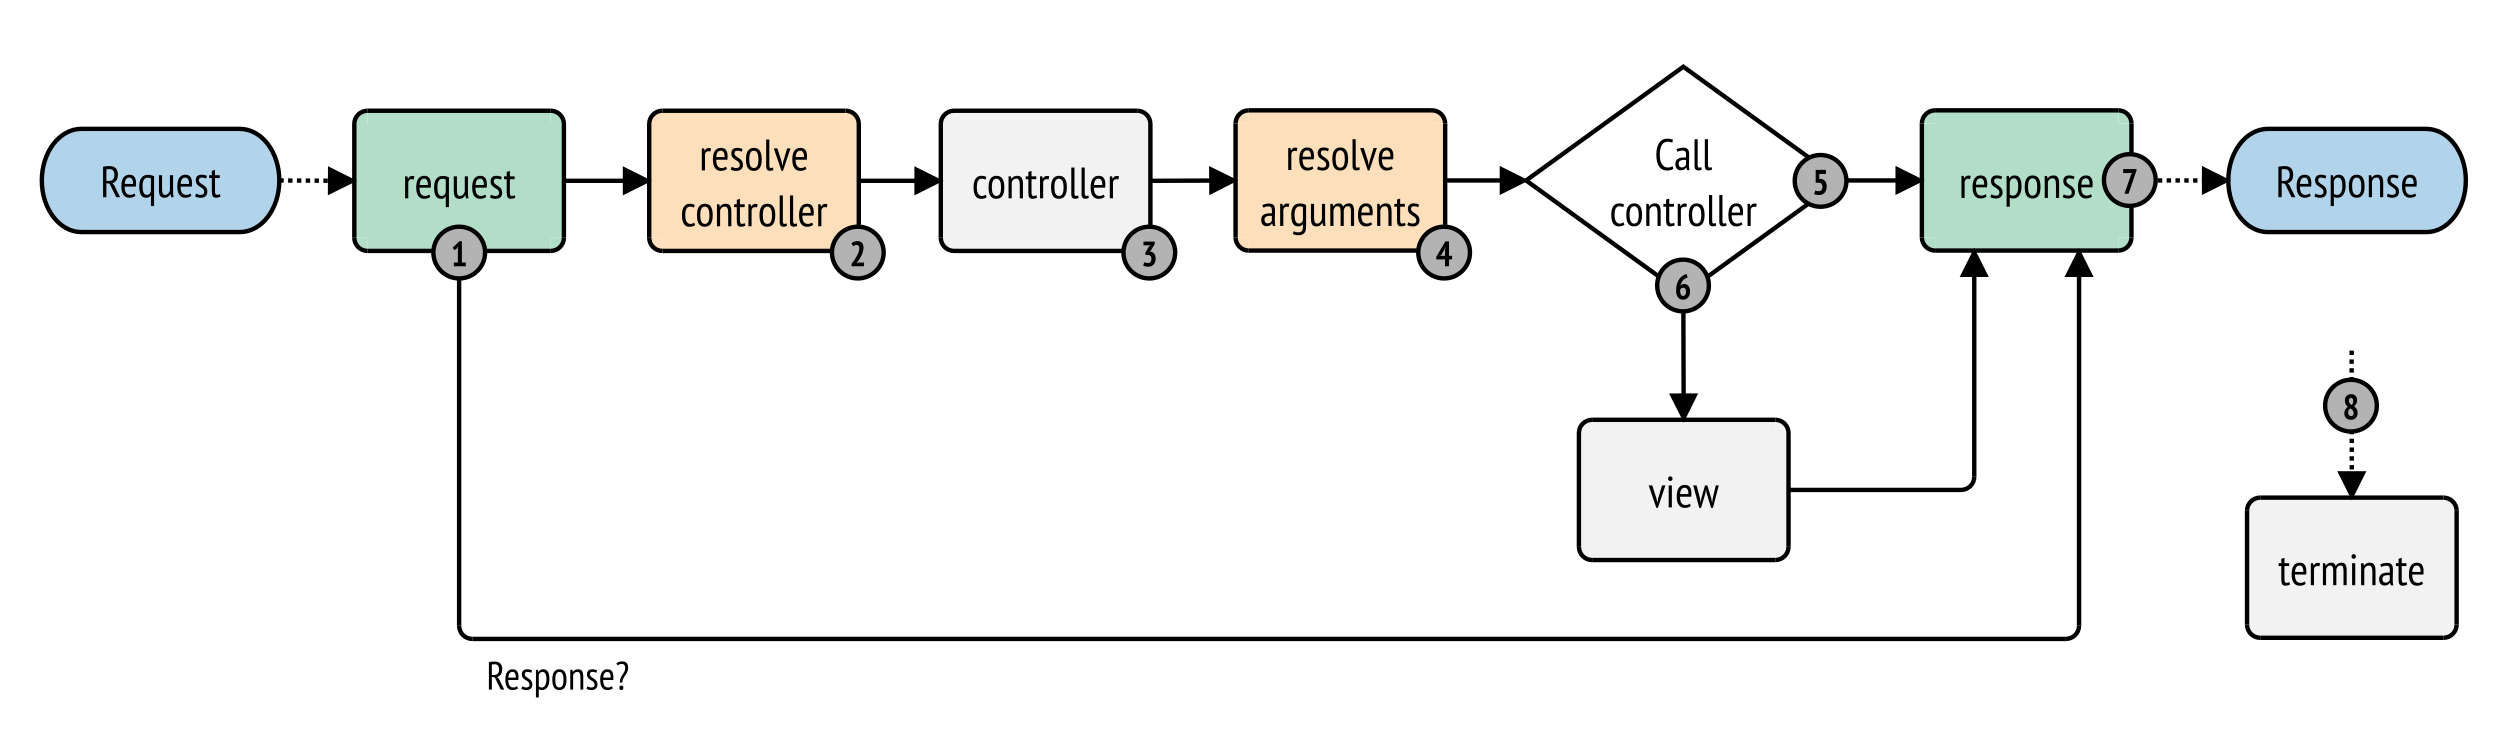 <?xml version="1.0" encoding="UTF-8"?>
<svg xmlns="http://www.w3.org/2000/svg" xmlns:xlink="http://www.w3.org/1999/xlink" viewBox="0 0 1136 342" version="1.1">
<defs>
<g>
<symbol overflow="visible" id="glyph0-0">
<path style="stroke:none;" d="M 1.281 -13.859 C 1.719 -13.961 2.195 -14.035 2.719 -14.078 C 3.25 -14.129 3.738 -14.156 4.188 -14.156 C 4.695 -14.156 5.188 -14.094 5.656 -13.969 C 6.125 -13.844 6.531 -13.629 6.875 -13.328 C 7.227 -13.023 7.504 -12.629 7.703 -12.141 C 7.91 -11.66 8.016 -11.051 8.016 -10.312 C 8.016 -9.207 7.785 -8.32 7.328 -7.656 C 6.867 -6.988 6.258 -6.539 5.5 -6.312 L 6.266 -5.578 L 9.016 0 L 7.281 0 L 4.281 -6.094 L 2.781 -6.406 L 2.781 0 L 1.281 0 Z M 2.781 -7.406 L 3.984 -7.406 C 4.742 -7.406 5.344 -7.633 5.781 -8.094 C 6.219 -8.562 6.438 -9.273 6.438 -10.234 C 6.438 -10.973 6.254 -11.582 5.891 -12.062 C 5.523 -12.539 4.984 -12.781 4.266 -12.781 C 3.992 -12.781 3.711 -12.77 3.422 -12.75 C 3.141 -12.727 2.926 -12.695 2.781 -12.656 Z M 2.781 -7.406 "/>
</symbol>
<symbol overflow="visible" id="glyph0-1">
<path style="stroke:none;" d="M 7.156 -0.688 C 6.844 -0.383 6.438 -0.156 5.938 0 C 5.445 0.156 4.926 0.234 4.375 0.234 C 3.75 0.234 3.207 0.113 2.75 -0.125 C 2.289 -0.375 1.91 -0.727 1.609 -1.188 C 1.305 -1.645 1.082 -2.191 0.938 -2.828 C 0.801 -3.473 0.734 -4.195 0.734 -5 C 0.734 -6.707 1.047 -8.004 1.672 -8.891 C 2.305 -9.785 3.195 -10.234 4.344 -10.234 C 4.719 -10.234 5.086 -10.188 5.453 -10.094 C 5.816 -10 6.145 -9.812 6.438 -9.531 C 6.727 -9.258 6.961 -8.867 7.141 -8.359 C 7.328 -7.848 7.422 -7.188 7.422 -6.375 C 7.422 -6.156 7.41 -5.914 7.391 -5.656 C 7.367 -5.395 7.344 -5.125 7.312 -4.844 L 2.234 -4.844 C 2.234 -4.27 2.281 -3.75 2.375 -3.281 C 2.469 -2.812 2.613 -2.41 2.812 -2.078 C 3.02 -1.754 3.281 -1.504 3.594 -1.328 C 3.906 -1.148 4.297 -1.062 4.766 -1.062 C 5.117 -1.062 5.473 -1.125 5.828 -1.25 C 6.18 -1.383 6.453 -1.547 6.641 -1.734 Z M 6.047 -6.047 C 6.066 -7.047 5.922 -7.773 5.609 -8.234 C 5.305 -8.703 4.891 -8.938 4.359 -8.938 C 3.742 -8.938 3.254 -8.703 2.891 -8.234 C 2.535 -7.773 2.328 -7.047 2.266 -6.047 Z M 6.047 -6.047 "/>
</symbol>
<symbol overflow="visible" id="glyph0-2">
<path style="stroke:none;" d="M 1.016 -1.641 C 1.285 -1.484 1.602 -1.348 1.969 -1.234 C 2.332 -1.117 2.707 -1.062 3.094 -1.062 C 3.539 -1.062 3.914 -1.172 4.219 -1.391 C 4.531 -1.609 4.688 -1.961 4.688 -2.453 C 4.688 -2.867 4.594 -3.207 4.406 -3.469 C 4.219 -3.738 3.977 -3.977 3.688 -4.188 C 3.406 -4.406 3.098 -4.602 2.766 -4.781 C 2.43 -4.969 2.117 -5.188 1.828 -5.438 C 1.547 -5.688 1.312 -5.984 1.125 -6.328 C 0.938 -6.68 0.844 -7.125 0.844 -7.656 C 0.844 -8.508 1.07 -9.148 1.531 -9.578 C 1.988 -10.016 2.641 -10.234 3.484 -10.234 C 4.023 -10.234 4.492 -10.18 4.891 -10.078 C 5.297 -9.984 5.645 -9.852 5.938 -9.688 L 5.562 -8.484 C 5.312 -8.617 5.02 -8.727 4.688 -8.812 C 4.352 -8.895 4.008 -8.938 3.656 -8.938 C 3.176 -8.938 2.828 -8.836 2.609 -8.641 C 2.391 -8.441 2.281 -8.129 2.281 -7.703 C 2.281 -7.367 2.375 -7.082 2.562 -6.844 C 2.75 -6.613 2.984 -6.398 3.266 -6.203 C 3.555 -6.016 3.867 -5.816 4.203 -5.609 C 4.535 -5.41 4.844 -5.176 5.125 -4.906 C 5.414 -4.633 5.656 -4.305 5.844 -3.922 C 6.031 -3.547 6.125 -3.07 6.125 -2.5 C 6.125 -2.125 6.062 -1.77 5.938 -1.438 C 5.82 -1.102 5.641 -0.812 5.391 -0.562 C 5.141 -0.32 4.832 -0.129 4.469 0.016 C 4.102 0.16 3.676 0.234 3.188 0.234 C 2.594 0.234 2.082 0.176 1.656 0.062 C 1.227 -0.039 0.867 -0.188 0.578 -0.375 Z M 1.016 -1.641 "/>
</symbol>
<symbol overflow="visible" id="glyph0-3">
<path style="stroke:none;" d="M 1.188 -10 L 2.203 -10 L 2.422 -8.922 L 2.5 -8.922 C 2.988 -9.797 3.758 -10.234 4.812 -10.234 C 5.875 -10.234 6.664 -9.836 7.188 -9.047 C 7.719 -8.266 7.984 -6.984 7.984 -5.203 C 7.984 -4.359 7.895 -3.598 7.719 -2.922 C 7.539 -2.254 7.289 -1.68 6.969 -1.203 C 6.656 -0.734 6.27 -0.375 5.812 -0.125 C 5.352 0.113 4.844 0.234 4.281 0.234 C 3.895 0.234 3.586 0.207 3.359 0.156 C 3.129 0.113 2.883 0.02 2.625 -0.125 L 2.625 4 L 1.188 4 Z M 2.625 -1.578 C 2.812 -1.422 3.02 -1.297 3.25 -1.203 C 3.477 -1.109 3.789 -1.062 4.188 -1.062 C 4.883 -1.062 5.441 -1.422 5.859 -2.141 C 6.273 -2.859 6.484 -3.883 6.484 -5.219 C 6.484 -5.781 6.445 -6.285 6.375 -6.734 C 6.301 -7.191 6.18 -7.582 6.016 -7.906 C 5.859 -8.238 5.656 -8.492 5.406 -8.672 C 5.164 -8.848 4.863 -8.938 4.5 -8.938 C 3.531 -8.938 2.906 -8.344 2.625 -7.156 Z M 2.625 -1.578 "/>
</symbol>
<symbol overflow="visible" id="glyph0-4">
<path style="stroke:none;" d="M 0.734 -5 C 0.734 -6.801 1.039 -8.125 1.656 -8.969 C 2.281 -9.812 3.164 -10.234 4.312 -10.234 C 5.539 -10.234 6.445 -9.801 7.031 -8.938 C 7.613 -8.07 7.906 -6.758 7.906 -5 C 7.906 -3.188 7.586 -1.859 6.953 -1.016 C 6.328 -0.18 5.445 0.234 4.312 0.234 C 3.094 0.234 2.191 -0.195 1.609 -1.062 C 1.023 -1.926 0.734 -3.238 0.734 -5 Z M 2.234 -5 C 2.234 -4.414 2.27 -3.883 2.344 -3.406 C 2.414 -2.926 2.535 -2.508 2.703 -2.156 C 2.867 -1.812 3.086 -1.539 3.359 -1.344 C 3.629 -1.156 3.945 -1.062 4.312 -1.062 C 5.008 -1.062 5.531 -1.367 5.875 -1.984 C 6.227 -2.609 6.406 -3.613 6.406 -5 C 6.406 -5.57 6.367 -6.098 6.297 -6.578 C 6.223 -7.066 6.102 -7.484 5.938 -7.828 C 5.77 -8.18 5.551 -8.453 5.281 -8.641 C 5.008 -8.836 4.688 -8.938 4.312 -8.938 C 3.633 -8.938 3.117 -8.625 2.766 -8 C 2.41 -7.375 2.234 -6.375 2.234 -5 Z M 2.234 -5 "/>
</symbol>
<symbol overflow="visible" id="glyph0-5">
<path style="stroke:none;" d="M 6.297 0 L 6.297 -6.094 C 6.297 -7.094 6.176 -7.816 5.938 -8.266 C 5.707 -8.711 5.297 -8.938 4.703 -8.938 C 4.172 -8.938 3.727 -8.773 3.375 -8.453 C 3.031 -8.141 2.781 -7.75 2.625 -7.281 L 2.625 0 L 1.188 0 L 1.188 -10 L 2.219 -10 L 2.484 -8.938 L 2.547 -8.938 C 2.797 -9.301 3.133 -9.609 3.562 -9.859 C 4 -10.109 4.52 -10.234 5.125 -10.234 C 5.551 -10.234 5.926 -10.172 6.25 -10.047 C 6.57 -9.93 6.844 -9.727 7.062 -9.438 C 7.289 -9.156 7.457 -8.773 7.562 -8.297 C 7.676 -7.816 7.734 -7.211 7.734 -6.484 L 7.734 0 Z M 6.297 0 "/>
</symbol>
<symbol overflow="visible" id="glyph0-6">
<path style="stroke:none;" d="M 7.484 4 L 6.047 4 L 6.047 -0.812 L 5.953 -0.812 C 5.742 -0.477 5.473 -0.219 5.141 -0.031 C 4.816 0.145 4.395 0.234 3.875 0.234 C 2.82 0.234 2.035 -0.188 1.516 -1.031 C 0.992 -1.875 0.734 -3.18 0.734 -4.953 C 0.734 -6.68 1.07 -7.984 1.75 -8.859 C 2.438 -9.742 3.426 -10.188 4.719 -10.188 C 5.281 -10.188 5.812 -10.117 6.312 -9.984 C 6.82 -9.848 7.211 -9.707 7.484 -9.562 Z M 6.047 -8.547 C 5.672 -8.766 5.141 -8.875 4.453 -8.875 C 3.766 -8.875 3.223 -8.551 2.828 -7.906 C 2.43 -7.27 2.234 -6.297 2.234 -4.984 C 2.234 -4.422 2.266 -3.898 2.328 -3.422 C 2.398 -2.941 2.516 -2.523 2.672 -2.172 C 2.828 -1.816 3.023 -1.539 3.266 -1.344 C 3.516 -1.156 3.82 -1.062 4.188 -1.062 C 4.688 -1.062 5.082 -1.207 5.375 -1.5 C 5.664 -1.789 5.891 -2.219 6.047 -2.781 Z M 6.047 -8.547 "/>
</symbol>
<symbol overflow="visible" id="glyph0-7">
<path style="stroke:none;" d="M 2.484 -10 L 2.484 -3.875 C 2.484 -2.863 2.582 -2.141 2.781 -1.703 C 2.988 -1.273 3.367 -1.062 3.922 -1.062 C 4.203 -1.062 4.453 -1.117 4.672 -1.234 C 4.891 -1.348 5.082 -1.492 5.25 -1.672 C 5.426 -1.859 5.582 -2.07 5.719 -2.312 C 5.852 -2.562 5.961 -2.812 6.047 -3.062 L 6.047 -10 L 7.484 -10 L 7.484 -2.844 C 7.484 -2.363 7.5 -1.863 7.531 -1.344 C 7.562 -0.832 7.613 -0.383 7.688 0 L 6.656 0 L 6.297 -1.406 L 6.234 -1.406 C 6.016 -0.957 5.691 -0.57 5.266 -0.25 C 4.836 0.07 4.301 0.234 3.656 0.234 C 3.227 0.234 2.852 0.18 2.531 0.078 C 2.219 -0.023 1.945 -0.219 1.719 -0.5 C 1.488 -0.781 1.316 -1.16 1.203 -1.641 C 1.098 -2.129 1.047 -2.754 1.047 -3.516 L 1.047 -10 Z M 2.484 -10 "/>
</symbol>
<symbol overflow="visible" id="glyph0-8">
<path style="stroke:none;" d="M 0.188 -10 L 1.406 -10 L 1.406 -11.984 L 2.844 -12.438 L 2.844 -10 L 5 -10 L 5 -8.703 L 2.844 -8.703 L 2.844 -2.734 C 2.844 -2.148 2.91 -1.727 3.047 -1.469 C 3.191 -1.207 3.422 -1.078 3.734 -1.078 C 4.004 -1.078 4.234 -1.109 4.422 -1.172 C 4.617 -1.234 4.832 -1.312 5.062 -1.406 L 5.344 -0.266 C 5.051 -0.117 4.727 -0.004 4.375 0.078 C 4.02 0.172 3.648 0.219 3.266 0.219 C 2.598 0.219 2.117 0.004 1.828 -0.422 C 1.547 -0.859 1.406 -1.566 1.406 -2.547 L 1.406 -8.703 L 0.188 -8.703 Z M 0.188 -10 "/>
</symbol>
<symbol overflow="visible" id="glyph0-9">
<path style="stroke:none;" d="M 1.188 -10 L 2.203 -10 L 2.453 -8.938 L 2.516 -8.938 C 2.703 -9.32 2.945 -9.625 3.25 -9.844 C 3.551 -10.07 3.914 -10.188 4.344 -10.188 C 4.645 -10.188 4.988 -10.125 5.375 -10 L 5.094 -8.547 C 4.75 -8.66 4.445 -8.719 4.188 -8.719 C 3.758 -8.719 3.41 -8.594 3.141 -8.344 C 2.867 -8.102 2.695 -7.773 2.625 -7.359 L 2.625 0 L 1.188 0 Z M 1.188 -10 "/>
</symbol>
<symbol overflow="visible" id="glyph0-10">
<path style="stroke:none;" d="M 2.719 -2.375 C 2.719 -1.914 2.781 -1.582 2.906 -1.375 C 3.031 -1.176 3.207 -1.078 3.438 -1.078 C 3.719 -1.078 4.047 -1.148 4.422 -1.297 L 4.562 -0.141 C 4.383 -0.035 4.141 0.047 3.828 0.109 C 3.516 0.18 3.234 0.219 2.984 0.219 C 2.473 0.219 2.062 0.062 1.75 -0.25 C 1.438 -0.562 1.281 -1.113 1.281 -1.906 L 1.281 -14 L 2.719 -14 Z M 2.719 -2.375 "/>
</symbol>
<symbol overflow="visible" id="glyph0-11">
<path style="stroke:none;" d="M 3.594 -4.141 L 4 -2.156 L 4.047 -2.156 L 4.406 -4.188 L 6.156 -10 L 7.688 -10 L 4.266 0.219 L 3.562 0.219 L 0.078 -10 L 1.719 -10 Z M 3.594 -4.141 "/>
</symbol>
<symbol overflow="visible" id="glyph0-12">
<path style="stroke:none;" d="M 6.703 -0.5 C 6.367 -0.25 5.988 -0.066 5.562 0.047 C 5.133 0.172 4.688 0.234 4.219 0.234 C 3.582 0.234 3.039 0.113 2.594 -0.125 C 2.156 -0.375 1.801 -0.727 1.531 -1.188 C 1.258 -1.645 1.055 -2.195 0.922 -2.844 C 0.797 -3.488 0.734 -4.207 0.734 -5 C 0.734 -6.707 1.035 -8.004 1.641 -8.891 C 2.254 -9.785 3.129 -10.234 4.266 -10.234 C 4.785 -10.234 5.227 -10.188 5.594 -10.094 C 5.969 -10 6.289 -9.879 6.562 -9.734 L 6.156 -8.484 C 5.625 -8.785 5.047 -8.938 4.422 -8.938 C 3.703 -8.938 3.156 -8.617 2.781 -7.984 C 2.414 -7.359 2.234 -6.363 2.234 -5 C 2.234 -4.457 2.273 -3.941 2.359 -3.453 C 2.441 -2.973 2.578 -2.555 2.766 -2.203 C 2.953 -1.859 3.191 -1.582 3.484 -1.375 C 3.773 -1.164 4.141 -1.062 4.578 -1.062 C 4.922 -1.062 5.242 -1.117 5.547 -1.234 C 5.848 -1.359 6.094 -1.5 6.281 -1.656 Z M 6.703 -0.5 "/>
</symbol>
<symbol overflow="visible" id="glyph0-13">
<path style="stroke:none;" d="M 1.078 -9.406 C 1.461 -9.645 1.93 -9.828 2.484 -9.953 C 3.035 -10.086 3.617 -10.156 4.234 -10.156 C 4.797 -10.156 5.242 -10.07 5.578 -9.906 C 5.922 -9.738 6.191 -9.508 6.391 -9.219 C 6.586 -8.938 6.711 -8.613 6.766 -8.25 C 6.828 -7.883 6.859 -7.5 6.859 -7.094 C 6.859 -6.301 6.844 -5.523 6.812 -4.766 C 6.781 -4.004 6.766 -3.281 6.766 -2.594 C 6.766 -2.094 6.781 -1.625 6.812 -1.188 C 6.844 -0.758 6.906 -0.348 7 0.047 L 5.906 0.047 L 5.562 -1.141 L 5.484 -1.141 C 5.285 -0.797 4.988 -0.492 4.594 -0.234 C 4.207 0.016 3.691 0.141 3.047 0.141 C 2.316 0.141 1.723 -0.109 1.266 -0.609 C 0.805 -1.109 0.578 -1.801 0.578 -2.688 C 0.578 -3.258 0.672 -3.738 0.859 -4.125 C 1.055 -4.508 1.332 -4.82 1.688 -5.062 C 2.039 -5.301 2.461 -5.469 2.953 -5.562 C 3.441 -5.664 3.984 -5.719 4.578 -5.719 C 4.711 -5.719 4.848 -5.719 4.984 -5.719 C 5.117 -5.719 5.258 -5.711 5.406 -5.703 C 5.438 -6.109 5.453 -6.473 5.453 -6.797 C 5.453 -7.555 5.336 -8.086 5.109 -8.391 C 4.891 -8.703 4.477 -8.859 3.875 -8.859 C 3.5 -8.859 3.094 -8.801 2.656 -8.688 C 2.219 -8.57 1.852 -8.43 1.562 -8.266 Z M 5.422 -4.562 C 5.285 -4.57 5.148 -4.578 5.016 -4.578 C 4.879 -4.586 4.75 -4.594 4.625 -4.594 C 4.301 -4.594 3.984 -4.566 3.672 -4.516 C 3.367 -4.461 3.098 -4.367 2.859 -4.234 C 2.617 -4.109 2.426 -3.93 2.281 -3.703 C 2.145 -3.473 2.078 -3.188 2.078 -2.844 C 2.078 -2.312 2.207 -1.895 2.469 -1.594 C 2.727 -1.301 3.066 -1.156 3.484 -1.156 C 4.035 -1.156 4.461 -1.285 4.766 -1.547 C 5.078 -1.816 5.297 -2.113 5.422 -2.438 Z M 5.422 -4.562 "/>
</symbol>
<symbol overflow="visible" id="glyph0-14">
<path style="stroke:none;" d="M 7.484 0.453 C 7.484 1.754 7.195 2.707 6.625 3.312 C 6.051 3.926 5.219 4.234 4.125 4.234 C 3.457 4.234 2.91 4.176 2.484 4.062 C 2.055 3.957 1.707 3.832 1.438 3.688 L 1.859 2.438 C 2.129 2.562 2.422 2.676 2.734 2.781 C 3.055 2.883 3.453 2.938 3.922 2.938 C 4.734 2.938 5.289 2.707 5.594 2.25 C 5.895 1.801 6.047 1.047 6.047 -0.016 L 6.047 -0.766 L 5.984 -0.766 C 5.766 -0.453 5.488 -0.207 5.156 -0.031 C 4.82 0.133 4.395 0.219 3.875 0.219 C 2.801 0.219 2.008 -0.195 1.5 -1.031 C 0.988 -1.863 0.734 -3.172 0.734 -4.953 C 0.734 -6.68 1.062 -7.984 1.719 -8.859 C 2.383 -9.742 3.363 -10.188 4.656 -10.188 C 5.281 -10.188 5.816 -10.125 6.266 -10 C 6.723 -9.875 7.129 -9.734 7.484 -9.578 Z M 6.047 -8.562 C 5.641 -8.77 5.125 -8.875 4.5 -8.875 C 3.82 -8.875 3.273 -8.562 2.859 -7.938 C 2.441 -7.32 2.234 -6.336 2.234 -4.984 C 2.234 -4.422 2.266 -3.898 2.328 -3.422 C 2.398 -2.953 2.516 -2.539 2.672 -2.188 C 2.836 -1.832 3.039 -1.555 3.281 -1.359 C 3.531 -1.172 3.836 -1.078 4.203 -1.078 C 4.703 -1.078 5.098 -1.207 5.391 -1.469 C 5.691 -1.738 5.91 -2.145 6.047 -2.688 Z M 6.047 -8.562 "/>
</symbol>
<symbol overflow="visible" id="glyph0-15">
<path style="stroke:none;" d="M 5.859 0 L 5.859 -5.938 C 5.859 -6.469 5.844 -6.922 5.812 -7.297 C 5.781 -7.68 5.707 -7.992 5.594 -8.234 C 5.488 -8.473 5.344 -8.648 5.156 -8.766 C 4.969 -8.879 4.723 -8.938 4.422 -8.938 C 3.961 -8.938 3.578 -8.758 3.266 -8.406 C 2.953 -8.051 2.738 -7.648 2.625 -7.203 L 2.625 0 L 1.188 0 L 1.188 -10 L 2.203 -10 L 2.453 -8.938 L 2.516 -8.938 C 2.797 -9.32 3.129 -9.633 3.516 -9.875 C 3.898 -10.113 4.395 -10.234 5 -10.234 C 5.508 -10.234 5.926 -10.125 6.25 -9.906 C 6.57 -9.688 6.828 -9.297 7.016 -8.734 C 7.254 -9.203 7.598 -9.566 8.047 -9.828 C 8.492 -10.098 8.984 -10.234 9.516 -10.234 C 9.961 -10.234 10.344 -10.176 10.656 -10.062 C 10.969 -9.957 11.219 -9.758 11.406 -9.469 C 11.602 -9.188 11.75 -8.805 11.844 -8.328 C 11.938 -7.859 11.984 -7.266 11.984 -6.547 L 11.984 0 L 10.547 0 L 10.547 -6.359 C 10.547 -7.223 10.461 -7.867 10.297 -8.297 C 10.129 -8.723 9.742 -8.938 9.141 -8.938 C 8.629 -8.938 8.223 -8.781 7.922 -8.469 C 7.629 -8.156 7.422 -7.734 7.297 -7.203 L 7.297 0 Z M 5.859 0 "/>
</symbol>
<symbol overflow="visible" id="glyph0-16">
<path style="stroke:none;" d="M 8.594 -0.547 C 8.258 -0.266 7.836 -0.066 7.328 0.047 C 6.828 0.172 6.297 0.234 5.734 0.234 C 5.035 0.234 4.383 0.102 3.781 -0.156 C 3.176 -0.426 2.656 -0.848 2.219 -1.422 C 1.789 -2.004 1.457 -2.754 1.219 -3.672 C 0.977 -4.598 0.859 -5.707 0.859 -7 C 0.859 -8.332 0.992 -9.457 1.266 -10.375 C 1.547 -11.301 1.91 -12.051 2.359 -12.625 C 2.816 -13.195 3.336 -13.609 3.922 -13.859 C 4.516 -14.109 5.129 -14.234 5.766 -14.234 C 6.398 -14.234 6.926 -14.188 7.344 -14.094 C 7.77 -14 8.133 -13.891 8.438 -13.766 L 8.078 -12.406 C 7.816 -12.551 7.504 -12.66 7.141 -12.734 C 6.773 -12.816 6.363 -12.859 5.906 -12.859 C 5.438 -12.859 4.992 -12.754 4.578 -12.547 C 4.16 -12.336 3.789 -12.004 3.469 -11.547 C 3.156 -11.086 2.906 -10.484 2.719 -9.734 C 2.531 -8.992 2.438 -8.082 2.438 -7 C 2.438 -5.051 2.77 -3.586 3.438 -2.609 C 4.102 -1.629 4.988 -1.141 6.094 -1.141 C 6.551 -1.141 6.957 -1.203 7.312 -1.328 C 7.676 -1.453 7.984 -1.602 8.234 -1.781 Z M 8.594 -0.547 "/>
</symbol>
<symbol overflow="visible" id="glyph0-17">
<path style="stroke:none;" d="M 1.422 -10 L 2.859 -10 L 2.859 0 L 1.422 0 Z M 1.156 -13.047 C 1.156 -13.359 1.242 -13.613 1.422 -13.812 C 1.609 -14.02 1.848 -14.125 2.141 -14.125 C 2.43 -14.125 2.672 -14.023 2.859 -13.828 C 3.055 -13.641 3.156 -13.379 3.156 -13.047 C 3.156 -12.723 3.055 -12.469 2.859 -12.281 C 2.672 -12.102 2.43 -12.016 2.141 -12.016 C 1.848 -12.016 1.609 -12.109 1.422 -12.297 C 1.242 -12.484 1.156 -12.734 1.156 -13.047 Z M 1.156 -13.047 "/>
</symbol>
<symbol overflow="visible" id="glyph0-18">
<path style="stroke:none;" d="M 6.516 -10 L 8.297 -4.156 L 8.656 -2.234 L 8.703 -2.234 L 9 -4.203 L 10.359 -10 L 11.719 -10 L 9.062 0.219 L 8.234 0.219 L 6.219 -6.344 L 5.938 -8.016 L 5.906 -8.016 L 5.625 -6.312 L 3.656 0.219 L 2.844 0.219 L 0.094 -10 L 1.641 -10 L 3.188 -4.188 L 3.422 -2.234 L 3.453 -2.234 L 3.812 -4.219 L 5.453 -10 Z M 6.516 -10 "/>
</symbol>
<symbol overflow="visible" id="glyph1-0">
<path style="stroke:none;" d="M 1.156 -12.469 C 1.551 -12.57 1.984 -12.645 2.453 -12.688 C 2.93 -12.727 3.367 -12.75 3.766 -12.75 C 4.234 -12.75 4.676 -12.691 5.094 -12.578 C 5.508 -12.461 5.875 -12.27 6.188 -12 C 6.5 -11.727 6.75 -11.375 6.938 -10.938 C 7.125 -10.5 7.219 -9.945 7.219 -9.281 C 7.219 -8.289 7.008 -7.492 6.594 -6.891 C 6.176 -6.297 5.629 -5.895 4.953 -5.688 L 5.641 -5.016 L 8.125 0 L 6.547 0 L 3.859 -5.484 L 2.5 -5.766 L 2.5 0 L 1.156 0 Z M 2.5 -6.656 L 3.578 -6.656 C 4.266 -6.656 4.805 -6.863 5.203 -7.281 C 5.598 -7.707 5.797 -8.352 5.797 -9.219 C 5.797 -9.875 5.629 -10.414 5.297 -10.844 C 4.973 -11.281 4.484 -11.5 3.828 -11.5 C 3.586 -11.5 3.336 -11.488 3.078 -11.469 C 2.828 -11.457 2.633 -11.43 2.5 -11.391 Z M 2.5 -6.656 "/>
</symbol>
<symbol overflow="visible" id="glyph1-1">
<path style="stroke:none;" d="M 6.438 -0.609 C 6.156 -0.348 5.789 -0.145 5.344 0 C 4.906 0.145 4.438 0.219 3.938 0.219 C 3.375 0.219 2.883 0.109 2.469 -0.109 C 2.062 -0.336 1.723 -0.656 1.453 -1.062 C 1.18 -1.477 0.984 -1.973 0.859 -2.547 C 0.734 -3.129 0.672 -3.781 0.672 -4.5 C 0.672 -6.031 0.953 -7.195 1.516 -8 C 2.078 -8.812 2.875 -9.219 3.906 -9.219 C 4.238 -9.219 4.57 -9.176 4.906 -9.094 C 5.238 -9.008 5.535 -8.836 5.797 -8.578 C 6.055 -8.328 6.266 -7.973 6.422 -7.516 C 6.586 -7.066 6.672 -6.473 6.672 -5.734 C 6.672 -5.535 6.66 -5.316 6.641 -5.078 C 6.629 -4.848 6.613 -4.609 6.594 -4.359 L 2.016 -4.359 C 2.016 -3.836 2.055 -3.367 2.141 -2.953 C 2.223 -2.535 2.352 -2.176 2.531 -1.875 C 2.719 -1.582 2.953 -1.352 3.234 -1.188 C 3.516 -1.031 3.863 -0.953 4.281 -0.953 C 4.602 -0.953 4.922 -1.008 5.234 -1.125 C 5.555 -1.25 5.801 -1.395 5.969 -1.562 Z M 5.438 -5.438 C 5.457 -6.332 5.328 -6.988 5.047 -7.406 C 4.773 -7.832 4.398 -8.047 3.922 -8.047 C 3.367 -8.047 2.93 -7.832 2.609 -7.406 C 2.285 -6.988 2.094 -6.332 2.031 -5.438 Z M 5.438 -5.438 "/>
</symbol>
<symbol overflow="visible" id="glyph1-2">
<path style="stroke:none;" d="M 0.922 -1.469 C 1.16 -1.332 1.441 -1.211 1.766 -1.109 C 2.098 -1.004 2.441 -0.953 2.797 -0.953 C 3.191 -0.953 3.523 -1.051 3.797 -1.25 C 4.078 -1.445 4.219 -1.77 4.219 -2.219 C 4.219 -2.582 4.129 -2.883 3.953 -3.125 C 3.785 -3.363 3.57 -3.578 3.312 -3.766 C 3.062 -3.961 2.785 -4.141 2.484 -4.297 C 2.18 -4.461 1.898 -4.66 1.641 -4.891 C 1.391 -5.117 1.176 -5.391 1 -5.703 C 0.832 -6.016 0.75 -6.41 0.75 -6.891 C 0.75 -7.66 0.957 -8.238 1.375 -8.625 C 1.789 -9.02 2.375 -9.219 3.125 -9.219 C 3.625 -9.219 4.051 -9.172 4.406 -9.078 C 4.77 -8.992 5.082 -8.875 5.344 -8.719 L 5 -7.625 C 4.77 -7.75 4.504 -7.848 4.203 -7.922 C 3.91 -8.004 3.609 -8.047 3.297 -8.047 C 2.859 -8.047 2.539 -7.953 2.344 -7.766 C 2.145 -7.586 2.047 -7.312 2.047 -6.938 C 2.047 -6.633 2.129 -6.375 2.297 -6.156 C 2.473 -5.945 2.688 -5.754 2.938 -5.578 C 3.195 -5.41 3.477 -5.234 3.781 -5.047 C 4.082 -4.867 4.359 -4.656 4.609 -4.406 C 4.867 -4.164 5.082 -3.875 5.25 -3.531 C 5.426 -3.195 5.516 -2.77 5.516 -2.25 C 5.516 -1.914 5.457 -1.598 5.344 -1.297 C 5.238 -0.992 5.07 -0.734 4.844 -0.516 C 4.625 -0.297 4.348 -0.117 4.016 0.016 C 3.691 0.148 3.305 0.219 2.859 0.219 C 2.328 0.219 1.867 0.164 1.484 0.062 C 1.109 -0.039 0.785 -0.176 0.516 -0.344 Z M 0.922 -1.469 "/>
</symbol>
<symbol overflow="visible" id="glyph1-3">
<path style="stroke:none;" d="M 1.062 -9 L 1.984 -9 L 2.172 -8.031 L 2.25 -8.031 C 2.695 -8.82 3.395 -9.219 4.344 -9.219 C 5.289 -9.219 6 -8.863 6.469 -8.156 C 6.945 -7.445 7.188 -6.289 7.188 -4.688 C 7.188 -3.926 7.109 -3.242 6.953 -2.641 C 6.797 -2.035 6.57 -1.52 6.281 -1.094 C 5.988 -0.664 5.633 -0.336 5.219 -0.109 C 4.812 0.109 4.359 0.219 3.859 0.219 C 3.504 0.219 3.223 0.195 3.016 0.156 C 2.816 0.113 2.598 0.023 2.359 -0.109 L 2.359 3.594 L 1.062 3.594 Z M 2.359 -1.422 C 2.523 -1.273 2.711 -1.16 2.922 -1.078 C 3.129 -0.992 3.41 -0.953 3.766 -0.953 C 4.398 -0.953 4.898 -1.273 5.266 -1.922 C 5.641 -2.566 5.828 -3.492 5.828 -4.703 C 5.828 -5.203 5.797 -5.656 5.734 -6.062 C 5.672 -6.469 5.566 -6.816 5.422 -7.109 C 5.273 -7.41 5.086 -7.641 4.859 -7.797 C 4.641 -7.961 4.367 -8.047 4.047 -8.047 C 3.172 -8.047 2.609 -7.508 2.359 -6.438 Z M 2.359 -1.422 "/>
</symbol>
<symbol overflow="visible" id="glyph1-4">
<path style="stroke:none;" d="M 0.672 -4.5 C 0.672 -6.125 0.945 -7.316 1.5 -8.078 C 2.062 -8.836 2.859 -9.219 3.891 -9.219 C 4.992 -9.219 5.805 -8.828 6.328 -8.047 C 6.848 -7.266 7.109 -6.082 7.109 -4.5 C 7.109 -2.863 6.828 -1.664 6.266 -0.906 C 5.703 -0.156 4.91 0.219 3.891 0.219 C 2.785 0.219 1.973 -0.172 1.453 -0.953 C 0.93 -1.734 0.672 -2.914 0.672 -4.5 Z M 2.016 -4.5 C 2.016 -3.969 2.047 -3.484 2.109 -3.047 C 2.18 -2.617 2.289 -2.25 2.438 -1.938 C 2.582 -1.625 2.773 -1.379 3.016 -1.203 C 3.266 -1.035 3.555 -0.953 3.891 -0.953 C 4.516 -0.953 4.984 -1.227 5.297 -1.781 C 5.609 -2.344 5.766 -3.25 5.766 -4.5 C 5.766 -5.02 5.727 -5.5 5.656 -5.938 C 5.594 -6.375 5.484 -6.75 5.328 -7.062 C 5.18 -7.375 4.988 -7.613 4.75 -7.781 C 4.508 -7.957 4.223 -8.047 3.891 -8.047 C 3.273 -8.047 2.805 -7.766 2.484 -7.203 C 2.172 -6.641 2.016 -5.738 2.016 -4.5 Z M 2.016 -4.5 "/>
</symbol>
<symbol overflow="visible" id="glyph1-5">
<path style="stroke:none;" d="M 5.672 0 L 5.672 -5.484 C 5.672 -6.391 5.566 -7.039 5.359 -7.438 C 5.148 -7.844 4.773 -8.047 4.234 -8.047 C 3.754 -8.047 3.359 -7.898 3.047 -7.609 C 2.734 -7.328 2.504 -6.973 2.359 -6.547 L 2.359 0 L 1.062 0 L 1.062 -9 L 2 -9 L 2.234 -8.047 L 2.281 -8.047 C 2.508 -8.367 2.816 -8.645 3.203 -8.875 C 3.598 -9.102 4.066 -9.219 4.609 -9.219 C 4.992 -9.219 5.332 -9.16 5.625 -9.047 C 5.914 -8.941 6.16 -8.758 6.359 -8.5 C 6.555 -8.25 6.707 -7.906 6.812 -7.469 C 6.914 -7.039 6.969 -6.492 6.969 -5.828 L 6.969 0 Z M 5.672 0 "/>
</symbol>
<symbol overflow="visible" id="glyph1-6">
<path style="stroke:none;" d="M 2.219 -3.188 C 2.176 -3.719 2.207 -4.188 2.312 -4.594 C 2.414 -5 2.555 -5.375 2.734 -5.719 C 2.91 -6.062 3.102 -6.379 3.312 -6.672 C 3.531 -6.973 3.734 -7.281 3.922 -7.594 C 4.117 -7.914 4.281 -8.254 4.406 -8.609 C 4.531 -8.961 4.594 -9.363 4.594 -9.812 C 4.594 -10.363 4.473 -10.805 4.234 -11.141 C 3.992 -11.473 3.582 -11.641 3 -11.641 C 2.656 -11.641 2.312 -11.578 1.969 -11.453 C 1.633 -11.328 1.336 -11.172 1.078 -10.984 L 0.578 -11.984 C 0.93 -12.223 1.32 -12.422 1.75 -12.578 C 2.176 -12.734 2.695 -12.812 3.312 -12.812 C 4.176 -12.812 4.828 -12.555 5.266 -12.047 C 5.711 -11.547 5.938 -10.859 5.938 -9.984 C 5.938 -9.473 5.867 -9.008 5.734 -8.594 C 5.609 -8.188 5.445 -7.812 5.25 -7.469 C 5.062 -7.133 4.852 -6.812 4.625 -6.5 C 4.395 -6.188 4.18 -5.863 3.984 -5.531 C 3.785 -5.207 3.617 -4.852 3.484 -4.469 C 3.359 -4.094 3.297 -3.664 3.297 -3.188 Z M 1.938 -0.812 C 1.938 -1.145 2.02 -1.395 2.188 -1.562 C 2.352 -1.727 2.57 -1.812 2.844 -1.812 C 3.125 -1.812 3.344 -1.727 3.5 -1.562 C 3.664 -1.395 3.75 -1.145 3.75 -0.812 C 3.75 -0.457 3.664 -0.195 3.5 -0.031 C 3.344 0.133 3.125 0.219 2.844 0.219 C 2.57 0.219 2.352 0.133 2.188 -0.031 C 2.02 -0.195 1.938 -0.457 1.938 -0.812 Z M 1.938 -0.812 "/>
</symbol>
<symbol overflow="visible" id="glyph2-0">
<path style="stroke:none;" d="M 1.391 -1.703 L 3.219 -1.703 L 3.219 -7.984 L 3.422 -9.078 L 2.766 -8.125 L 1.719 -7.312 L 0.828 -8.391 L 3.922 -11.391 L 5.047 -11.391 L 5.047 -1.703 L 6.828 -1.703 L 6.828 0 L 1.391 0 Z M 1.391 -1.703 "/>
</symbol>
<symbol overflow="visible" id="glyph2-1">
<path style="stroke:none;" d="M 6.438 -8.516 C 6.438 -7.961 6.352 -7.395 6.188 -6.812 C 6.031 -6.227 5.828 -5.656 5.578 -5.094 C 5.328 -4.539 5.051 -4.016 4.75 -3.516 C 4.445 -3.016 4.156 -2.57 3.875 -2.188 L 3.172 -1.531 L 3.172 -1.453 L 4.125 -1.703 L 6.609 -1.703 L 6.609 0 L 0.984 0 L 0.984 -1.109 C 1.211 -1.379 1.457 -1.691 1.719 -2.047 C 1.977 -2.41 2.238 -2.789 2.5 -3.188 C 2.758 -3.594 3.008 -4.008 3.25 -4.438 C 3.5 -4.875 3.719 -5.305 3.906 -5.734 C 4.094 -6.172 4.242 -6.594 4.359 -7 C 4.473 -7.414 4.52 -7.805 4.5 -8.172 C 4.52 -8.617 4.422 -8.984 4.203 -9.266 C 3.992 -9.547 3.66 -9.688 3.203 -9.688 C 2.93 -9.688 2.656 -9.625 2.375 -9.5 C 2.102 -9.375 1.875 -9.227 1.688 -9.062 L 0.938 -10.453 C 1.289 -10.742 1.691 -10.977 2.141 -11.156 C 2.586 -11.332 3.117 -11.422 3.734 -11.422 C 4.109 -11.422 4.461 -11.359 4.797 -11.234 C 5.129 -11.117 5.414 -10.938 5.656 -10.688 C 5.895 -10.438 6.082 -10.129 6.219 -9.766 C 6.363 -9.41 6.438 -8.992 6.438 -8.516 Z M 6.438 -8.516 "/>
</symbol>
<symbol overflow="visible" id="glyph2-2">
<path style="stroke:none;" d="M 3.203 -1.469 C 3.723 -1.469 4.117 -1.645 4.391 -2 C 4.66 -2.352 4.797 -2.801 4.797 -3.344 C 4.797 -4.551 4.203 -5.156 3.016 -5.156 L 2.062 -5.156 L 2.062 -6.234 L 3.641 -8.922 L 4.422 -9.641 L 3.359 -9.5 L 1.172 -9.5 L 1.172 -11.203 L 6.281 -11.203 L 6.281 -10.062 L 4.438 -7.047 L 3.844 -6.609 L 3.844 -6.531 L 4.438 -6.625 C 4.727 -6.602 5.016 -6.52 5.297 -6.375 C 5.578 -6.238 5.82 -6.039 6.031 -5.781 C 6.238 -5.531 6.398 -5.211 6.516 -4.828 C 6.641 -4.441 6.703 -3.988 6.703 -3.469 C 6.703 -2.844 6.613 -2.301 6.438 -1.844 C 6.258 -1.383 6.02 -1 5.719 -0.688 C 5.414 -0.375 5.055 -0.145 4.641 0 C 4.234 0.145 3.797 0.219 3.328 0.219 C 2.93 0.219 2.516 0.176 2.078 0.094 C 1.641 0.008 1.297 -0.109 1.047 -0.266 L 1.547 -1.875 C 1.773 -1.758 2.02 -1.66 2.281 -1.578 C 2.551 -1.504 2.859 -1.469 3.203 -1.469 Z M 3.203 -1.469 "/>
</symbol>
<symbol overflow="visible" id="glyph2-3">
<path style="stroke:none;" d="M 7.438 -3.125 L 6.031 -3.125 L 6.031 0 L 4.219 0 L 4.219 -3.125 L 0.266 -3.125 L 0.266 -4.297 L 4.375 -11.281 L 6.031 -11.281 L 6.031 -4.75 L 7.438 -4.75 Z M 4.219 -7.234 L 4.406 -8.672 L 4.344 -8.672 L 3.859 -7.375 L 2.594 -5.234 L 1.953 -4.625 L 2.766 -4.75 L 4.219 -4.75 Z M 4.219 -7.234 "/>
</symbol>
<symbol overflow="visible" id="glyph2-4">
<path style="stroke:none;" d="M 2.922 -1.516 C 3.504 -1.516 3.941 -1.703 4.234 -2.078 C 4.535 -2.453 4.688 -2.93 4.688 -3.516 C 4.688 -4.191 4.508 -4.676 4.156 -4.969 C 3.801 -5.27 3.297 -5.422 2.641 -5.422 L 1.594 -5.359 L 1.594 -11.203 L 6.25 -11.203 L 6.25 -9.344 L 3.234 -9.344 L 3.234 -7.062 L 3.766 -7.125 C 4.629 -7.094 5.316 -6.77 5.828 -6.156 C 6.336 -5.551 6.594 -4.695 6.594 -3.594 C 6.594 -2.969 6.5 -2.414 6.312 -1.938 C 6.133 -1.457 5.891 -1.055 5.578 -0.734 C 5.266 -0.41 4.891 -0.172 4.453 -0.016 C 4.016 0.141 3.539 0.219 3.031 0.219 C 2.645 0.219 2.254 0.176 1.859 0.094 C 1.473 0.02 1.156 -0.078 0.906 -0.203 L 1.406 -1.828 C 1.801 -1.617 2.305 -1.516 2.922 -1.516 Z M 2.922 -1.516 "/>
</symbol>
<symbol overflow="visible" id="glyph2-5">
<path style="stroke:none;" d="M 7.016 -3.469 C 7.016 -2.906 6.938 -2.395 6.781 -1.938 C 6.625 -1.477 6.41 -1.086 6.141 -0.766 C 5.867 -0.441 5.539 -0.195 5.156 -0.031 C 4.781 0.133 4.367 0.219 3.922 0.219 C 3.453 0.219 3.02 0.141 2.625 -0.016 C 2.227 -0.18 1.883 -0.438 1.594 -0.781 C 1.312 -1.125 1.086 -1.562 0.922 -2.094 C 0.766 -2.633 0.688 -3.273 0.688 -4.016 C 0.688 -5.098 0.816 -6.066 1.078 -6.922 C 1.336 -7.785 1.688 -8.523 2.125 -9.141 C 2.57 -9.766 3.082 -10.266 3.656 -10.641 C 4.227 -11.023 4.828 -11.285 5.453 -11.422 L 5.938 -9.875 C 5.52 -9.77 5.129 -9.598 4.766 -9.359 C 4.398 -9.129 4.07 -8.848 3.781 -8.516 C 3.5 -8.18 3.258 -7.801 3.062 -7.375 C 2.863 -6.957 2.719 -6.516 2.625 -6.047 C 2.801 -6.305 3.031 -6.516 3.312 -6.672 C 3.594 -6.828 3.938 -6.906 4.344 -6.906 C 4.719 -6.906 5.066 -6.836 5.391 -6.703 C 5.723 -6.566 6.008 -6.352 6.25 -6.062 C 6.488 -5.77 6.676 -5.41 6.812 -4.984 C 6.945 -4.555 7.016 -4.051 7.016 -3.469 Z M 5.172 -3.359 C 5.172 -4.016 5.062 -4.488 4.844 -4.781 C 4.625 -5.07 4.289 -5.219 3.844 -5.219 C 3.52 -5.219 3.242 -5.125 3.016 -4.938 C 2.797 -4.758 2.641 -4.547 2.547 -4.297 C 2.535 -4.18 2.531 -4.062 2.531 -3.938 C 2.531 -3.82 2.531 -3.703 2.531 -3.578 C 2.531 -3.305 2.555 -3.047 2.609 -2.797 C 2.66 -2.547 2.742 -2.32 2.859 -2.125 C 2.973 -1.926 3.109 -1.766 3.266 -1.641 C 3.43 -1.523 3.633 -1.469 3.875 -1.469 C 4.258 -1.469 4.57 -1.629 4.812 -1.953 C 5.051 -2.285 5.172 -2.754 5.172 -3.359 Z M 5.172 -3.359 "/>
</symbol>
<symbol overflow="visible" id="glyph2-6">
<path style="stroke:none;" d="M 1.406 0 L 4.438 -8.75 L 5.016 -9.531 L 4.203 -9.375 L 0.828 -9.375 L 0.828 -11.203 L 6.891 -11.203 L 6.891 -10.594 L 3.266 0 Z M 1.406 0 "/>
</symbol>
<symbol overflow="visible" id="glyph2-7">
<path style="stroke:none;" d="M 0.797 -2.688 C 0.797 -3.07 0.836 -3.414 0.922 -3.719 C 1.016 -4.02 1.133 -4.289 1.281 -4.531 C 1.426 -4.77 1.594 -4.984 1.781 -5.172 C 1.969 -5.367 2.172 -5.551 2.391 -5.719 C 1.973 -6.039 1.645 -6.414 1.406 -6.844 C 1.164 -7.281 1.047 -7.82 1.047 -8.469 C 1.047 -9.375 1.297 -10.094 1.797 -10.625 C 2.305 -11.156 3.004 -11.422 3.891 -11.422 C 4.703 -11.422 5.359 -11.188 5.859 -10.719 C 6.359 -10.25 6.609 -9.582 6.609 -8.719 C 6.609 -8.094 6.488 -7.562 6.25 -7.125 C 6.02 -6.688 5.688 -6.281 5.25 -5.906 C 5.781 -5.531 6.176 -5.109 6.438 -4.641 C 6.707 -4.172 6.844 -3.578 6.844 -2.859 C 6.844 -2.379 6.766 -1.945 6.609 -1.562 C 6.461 -1.176 6.25 -0.848 5.969 -0.578 C 5.695 -0.316 5.375 -0.117 5 0.016 C 4.633 0.148 4.234 0.219 3.797 0.219 C 3.348 0.219 2.941 0.148 2.578 0.016 C 2.211 -0.109 1.895 -0.289 1.625 -0.531 C 1.363 -0.781 1.16 -1.086 1.016 -1.453 C 0.867 -1.816 0.797 -2.227 0.797 -2.688 Z M 5.016 -2.859 C 5.016 -3.129 4.969 -3.367 4.875 -3.578 C 4.789 -3.797 4.676 -3.988 4.531 -4.156 C 4.383 -4.32 4.223 -4.473 4.047 -4.609 C 3.879 -4.742 3.707 -4.879 3.531 -5.016 C 3.156 -4.723 2.895 -4.406 2.75 -4.062 C 2.613 -3.727 2.547 -3.395 2.547 -3.062 C 2.547 -2.613 2.656 -2.234 2.875 -1.922 C 3.102 -1.617 3.422 -1.469 3.828 -1.469 C 4.191 -1.469 4.477 -1.582 4.688 -1.812 C 4.906 -2.039 5.016 -2.391 5.016 -2.859 Z M 2.859 -8.438 C 2.859 -8.188 2.895 -7.969 2.969 -7.781 C 3.039 -7.594 3.133 -7.426 3.25 -7.281 C 3.363 -7.133 3.5 -7 3.656 -6.875 C 3.812 -6.75 3.973 -6.633 4.141 -6.531 C 4.391 -6.812 4.57 -7.094 4.688 -7.375 C 4.812 -7.664 4.875 -7.992 4.875 -8.359 C 4.875 -8.797 4.773 -9.133 4.578 -9.375 C 4.379 -9.613 4.145 -9.734 3.875 -9.734 C 3.52 -9.734 3.258 -9.598 3.094 -9.328 C 2.938 -9.066 2.859 -8.77 2.859 -8.438 Z M 2.859 -8.438 "/>
</symbol>
</g>
</defs>
<g id="surface455173">
<rect x="0" y="0" width="1136" height="342" style="fill:rgb(100%,100%,100%);fill-opacity:1;stroke:none;"/>
<path style="fill-rule:evenodd;fill:rgb(100%,100%,100%);fill-opacity:1;stroke-width:0.1;stroke-linecap:butt;stroke-linejoin:miter;stroke:rgb(100%,100%,100%);stroke-opacity:1;stroke-miterlimit:10;" d="M 24.5 -7 L 81.2 -7 L 81.2 10 L 24.5 10 Z M 24.5 -7 " transform="matrix(20,0,0,20,-489,141)"/>
<path style="fill-rule:evenodd;fill:rgb(69.804%,83.137%,92.157%);fill-opacity:1;stroke-width:0.1;stroke-linecap:butt;stroke-linejoin:miter;stroke:rgb(0%,0%,0%);stroke-opacity:1;stroke-miterlimit:10;" d="M 75.977 -4.122 L 79.574 -4.122 C 80.071 -4.122 80.474 -3.597 80.474 -2.95 C 80.474 -2.302 80.071 -1.777 79.574 -1.777 L 75.977 -1.777 C 75.48 -1.777 75.077 -2.302 75.077 -2.95 C 75.077 -3.597 75.48 -4.122 75.977 -4.122 " transform="matrix(20,0,0,20,-489,141)"/>
<g style="fill:rgb(0%,0%,0%);fill-opacity:1;">
  <use xlink:href="#glyph0-0" x="1034.008" y="89.621"/>
  <use xlink:href="#glyph0-1" x="1042.855" y="89.621"/>
  <use xlink:href="#glyph0-2" x="1051.117" y="89.621"/>
  <use xlink:href="#glyph0-3" x="1057.875" y="89.621"/>
  <use xlink:href="#glyph0-4" x="1066.566" y="89.621"/>
  <use xlink:href="#glyph0-5" x="1075.199" y="89.621"/>
  <use xlink:href="#glyph0-2" x="1083.988" y="89.621"/>
  <use xlink:href="#glyph0-1" x="1090.746" y="89.621"/>
</g>
<path style="fill-rule:evenodd;fill:rgb(69.804%,83.137%,92.157%);fill-opacity:1;stroke-width:0.1;stroke-linecap:butt;stroke-linejoin:miter;stroke:rgb(0%,0%,0%);stroke-opacity:1;stroke-miterlimit:10;" d="M 26.299 -4.122 L 29.897 -4.122 C 30.394 -4.122 30.796 -3.597 30.796 -2.95 C 30.796 -2.302 30.394 -1.777 29.897 -1.777 L 26.299 -1.777 C 25.803 -1.777 25.4 -2.302 25.4 -2.95 C 25.4 -3.597 25.803 -4.122 26.299 -4.122 " transform="matrix(20,0,0,20,-489,141)"/>
<g style="fill:rgb(0%,0%,0%);fill-opacity:1;">
  <use xlink:href="#glyph0-0" x="45.559" y="89.621"/>
  <use xlink:href="#glyph0-1" x="54.406" y="89.621"/>
  <use xlink:href="#glyph0-6" x="62.531" y="89.621"/>
  <use xlink:href="#glyph0-7" x="71.164" y="89.621"/>
  <use xlink:href="#glyph0-1" x="79.836" y="89.621"/>
  <use xlink:href="#glyph0-2" x="88.098" y="89.621"/>
  <use xlink:href="#glyph0-8" x="94.855" y="89.621"/>
</g>
<path style=" stroke:none;fill-rule:evenodd;fill:rgb(99.216%,87.451%,73.333%);fill-opacity:1;" d="M 301 50.312 L 384.238 50.312 L 384.238 114.02 L 301 114.02 Z M 301 50.312 "/>
<path style=" stroke:none;fill-rule:evenodd;fill:rgb(99.216%,87.451%,73.333%);fill-opacity:1;" d="M 301 56.312 L 301 50.312 C 297.688 50.312 295 53 295 56.312 Z M 301 56.312 "/>
<path style=" stroke:none;fill-rule:evenodd;fill:rgb(99.216%,87.451%,73.333%);fill-opacity:1;" d="M 384.238 56.312 L 390.238 56.312 C 390.238 53 387.551 50.312 384.238 50.312 Z M 384.238 56.312 "/>
<path style=" stroke:none;fill-rule:evenodd;fill:rgb(99.216%,87.451%,73.333%);fill-opacity:1;" d="M 295 56.312 L 390.238 56.312 L 390.238 108.02 L 295 108.02 Z M 295 56.312 "/>
<path style=" stroke:none;fill-rule:evenodd;fill:rgb(99.216%,87.451%,73.333%);fill-opacity:1;" d="M 301 108.02 L 295 108.02 C 295 111.332 297.688 114.02 301 114.02 Z M 301 108.02 "/>
<path style=" stroke:none;fill-rule:evenodd;fill:rgb(99.216%,87.451%,73.333%);fill-opacity:1;" d="M 384.238 108.02 L 384.238 114.02 C 387.551 114.02 390.238 111.332 390.238 108.02 Z M 384.238 108.02 "/>
<path style="fill:none;stroke-width:0.1;stroke-linecap:butt;stroke-linejoin:miter;stroke:rgb(0%,0%,0%);stroke-opacity:1;stroke-miterlimit:10;" d="M 39.5 -4.534 L 43.662 -4.534 " transform="matrix(20,0,0,20,-489,141)"/>
<path style="fill:none;stroke-width:0.1;stroke-linecap:butt;stroke-linejoin:miter;stroke:rgb(0%,0%,0%);stroke-opacity:1;stroke-miterlimit:10;" d="M 39.5 -1.349 L 43.662 -1.349 " transform="matrix(20,0,0,20,-489,141)"/>
<path style="fill:none;stroke-width:0.1;stroke-linecap:butt;stroke-linejoin:miter;stroke:rgb(0%,0%,0%);stroke-opacity:1;stroke-miterlimit:10;" d="M 39.5 -4.534 L 39.5 -4.534 C 39.334 -4.534 39.2 -4.4 39.2 -4.234 " transform="matrix(20,0,0,20,-489,141)"/>
<path style="fill:none;stroke-width:0.1;stroke-linecap:butt;stroke-linejoin:miter;stroke:rgb(0%,0%,0%);stroke-opacity:1;stroke-miterlimit:10;" d="M 43.962 -4.234 L 43.962 -4.234 C 43.962 -4.4 43.828 -4.534 43.662 -4.534 " transform="matrix(20,0,0,20,-489,141)"/>
<path style="fill:none;stroke-width:0.1;stroke-linecap:butt;stroke-linejoin:miter;stroke:rgb(0%,0%,0%);stroke-opacity:1;stroke-miterlimit:10;" d="M 39.2 -4.234 L 39.2 -1.649 " transform="matrix(20,0,0,20,-489,141)"/>
<path style="fill:none;stroke-width:0.1;stroke-linecap:butt;stroke-linejoin:miter;stroke:rgb(0%,0%,0%);stroke-opacity:1;stroke-miterlimit:10;" d="M 43.962 -4.234 L 43.962 -1.649 " transform="matrix(20,0,0,20,-489,141)"/>
<path style="fill:none;stroke-width:0.1;stroke-linecap:butt;stroke-linejoin:miter;stroke:rgb(0%,0%,0%);stroke-opacity:1;stroke-miterlimit:10;" d="M 39.2 -1.649 L 39.2 -1.649 C 39.2 -1.483 39.334 -1.349 39.5 -1.349 " transform="matrix(20,0,0,20,-489,141)"/>
<path style="fill:none;stroke-width:0.1;stroke-linecap:butt;stroke-linejoin:miter;stroke:rgb(0%,0%,0%);stroke-opacity:1;stroke-miterlimit:10;" d="M 43.662 -1.349 L 43.662 -1.349 C 43.828 -1.349 43.962 -1.483 43.962 -1.649 " transform="matrix(20,0,0,20,-489,141)"/>
<g style="fill:rgb(0%,0%,0%);fill-opacity:1;">
  <use xlink:href="#glyph0-9" x="317.719" y="77.418"/>
  <use xlink:href="#glyph0-1" x="323.207" y="77.418"/>
  <use xlink:href="#glyph0-2" x="331.469" y="77.418"/>
  <use xlink:href="#glyph0-4" x="338.227" y="77.418"/>
  <use xlink:href="#glyph0-10" x="346.859" y="77.418"/>
  <use xlink:href="#glyph0-11" x="351.527" y="77.418"/>
  <use xlink:href="#glyph0-1" x="359.281" y="77.418"/>
</g>
<g style="fill:rgb(0%,0%,0%);fill-opacity:1;">
  <use xlink:href="#glyph0-12" x="309.145" y="102.816"/>
  <use xlink:href="#glyph0-4" x="315.961" y="102.816"/>
  <use xlink:href="#glyph0-5" x="324.594" y="102.816"/>
  <use xlink:href="#glyph0-8" x="333.383" y="102.816"/>
  <use xlink:href="#glyph0-9" x="338.891" y="102.816"/>
  <use xlink:href="#glyph0-4" x="344.379" y="102.816"/>
  <use xlink:href="#glyph0-10" x="353.012" y="102.816"/>
  <use xlink:href="#glyph0-10" x="357.68" y="102.816"/>
  <use xlink:href="#glyph0-1" x="362.348" y="102.816"/>
  <use xlink:href="#glyph0-9" x="370.609" y="102.816"/>
</g>
<path style=" stroke:none;fill-rule:evenodd;fill:rgb(69.804%,87.059%,78.039%);fill-opacity:1;" d="M 167 50.312 L 250.238 50.312 L 250.238 114.02 L 167 114.02 Z M 167 50.312 "/>
<path style=" stroke:none;fill-rule:evenodd;fill:rgb(69.804%,87.059%,78.039%);fill-opacity:1;" d="M 167 56.312 L 167 50.312 C 163.688 50.312 161 53 161 56.312 Z M 167 56.312 "/>
<path style=" stroke:none;fill-rule:evenodd;fill:rgb(69.804%,87.059%,78.039%);fill-opacity:1;" d="M 250.238 56.312 L 256.238 56.312 C 256.238 53 253.551 50.312 250.238 50.312 Z M 250.238 56.312 "/>
<path style=" stroke:none;fill-rule:evenodd;fill:rgb(69.804%,87.059%,78.039%);fill-opacity:1;" d="M 161 56.312 L 256.238 56.312 L 256.238 108.02 L 161 108.02 Z M 161 56.312 "/>
<path style=" stroke:none;fill-rule:evenodd;fill:rgb(69.804%,87.059%,78.039%);fill-opacity:1;" d="M 167 108.02 L 161 108.02 C 161 111.332 163.688 114.02 167 114.02 Z M 167 108.02 "/>
<path style=" stroke:none;fill-rule:evenodd;fill:rgb(69.804%,87.059%,78.039%);fill-opacity:1;" d="M 250.238 108.02 L 250.238 114.02 C 253.551 114.02 256.238 111.332 256.238 108.02 Z M 250.238 108.02 "/>
<path style="fill:none;stroke-width:0.1;stroke-linecap:butt;stroke-linejoin:miter;stroke:rgb(0%,0%,0%);stroke-opacity:1;stroke-miterlimit:10;" d="M 32.8 -4.534 L 36.962 -4.534 " transform="matrix(20,0,0,20,-489,141)"/>
<path style="fill:none;stroke-width:0.1;stroke-linecap:butt;stroke-linejoin:miter;stroke:rgb(0%,0%,0%);stroke-opacity:1;stroke-miterlimit:10;" d="M 32.8 -1.349 L 36.962 -1.349 " transform="matrix(20,0,0,20,-489,141)"/>
<path style="fill:none;stroke-width:0.1;stroke-linecap:butt;stroke-linejoin:miter;stroke:rgb(0%,0%,0%);stroke-opacity:1;stroke-miterlimit:10;" d="M 32.8 -4.534 L 32.8 -4.534 C 32.634 -4.534 32.5 -4.4 32.5 -4.234 " transform="matrix(20,0,0,20,-489,141)"/>
<path style="fill:none;stroke-width:0.1;stroke-linecap:butt;stroke-linejoin:miter;stroke:rgb(0%,0%,0%);stroke-opacity:1;stroke-miterlimit:10;" d="M 37.262 -4.234 L 37.262 -4.234 C 37.262 -4.4 37.128 -4.534 36.962 -4.534 " transform="matrix(20,0,0,20,-489,141)"/>
<path style="fill:none;stroke-width:0.1;stroke-linecap:butt;stroke-linejoin:miter;stroke:rgb(0%,0%,0%);stroke-opacity:1;stroke-miterlimit:10;" d="M 32.5 -4.234 L 32.5 -1.649 " transform="matrix(20,0,0,20,-489,141)"/>
<path style="fill:none;stroke-width:0.1;stroke-linecap:butt;stroke-linejoin:miter;stroke:rgb(0%,0%,0%);stroke-opacity:1;stroke-miterlimit:10;" d="M 37.262 -4.234 L 37.262 -1.649 " transform="matrix(20,0,0,20,-489,141)"/>
<path style="fill:none;stroke-width:0.1;stroke-linecap:butt;stroke-linejoin:miter;stroke:rgb(0%,0%,0%);stroke-opacity:1;stroke-miterlimit:10;" d="M 32.5 -1.649 L 32.5 -1.649 C 32.5 -1.483 32.634 -1.349 32.8 -1.349 " transform="matrix(20,0,0,20,-489,141)"/>
<path style="fill:none;stroke-width:0.1;stroke-linecap:butt;stroke-linejoin:miter;stroke:rgb(0%,0%,0%);stroke-opacity:1;stroke-miterlimit:10;" d="M 36.962 -1.349 L 36.962 -1.349 C 37.128 -1.349 37.262 -1.483 37.262 -1.649 " transform="matrix(20,0,0,20,-489,141)"/>
<g style="fill:rgb(0%,0%,0%);fill-opacity:1;">
  <use xlink:href="#glyph0-9" x="182.898" y="90.117"/>
  <use xlink:href="#glyph0-1" x="188.387" y="90.117"/>
  <use xlink:href="#glyph0-6" x="196.512" y="90.117"/>
  <use xlink:href="#glyph0-7" x="205.145" y="90.117"/>
  <use xlink:href="#glyph0-1" x="213.816" y="90.117"/>
  <use xlink:href="#glyph0-2" x="222.078" y="90.117"/>
  <use xlink:href="#glyph0-8" x="228.836" y="90.117"/>
</g>
<path style=" stroke:none;fill-rule:evenodd;fill:rgb(94.902%,94.902%,94.902%);fill-opacity:1;" d="M 433.5 50.312 L 516.738 50.312 L 516.738 114.02 L 433.5 114.02 Z M 433.5 50.312 "/>
<path style=" stroke:none;fill-rule:evenodd;fill:rgb(94.902%,94.902%,94.902%);fill-opacity:1;" d="M 433.5 56.312 L 433.5 50.312 C 430.188 50.312 427.5 53 427.5 56.312 Z M 433.5 56.312 "/>
<path style=" stroke:none;fill-rule:evenodd;fill:rgb(94.902%,94.902%,94.902%);fill-opacity:1;" d="M 516.738 56.312 L 522.738 56.312 C 522.738 53 520.051 50.312 516.738 50.312 Z M 516.738 56.312 "/>
<path style=" stroke:none;fill-rule:evenodd;fill:rgb(94.902%,94.902%,94.902%);fill-opacity:1;" d="M 427.5 56.312 L 522.738 56.312 L 522.738 108.02 L 427.5 108.02 Z M 427.5 56.312 "/>
<path style=" stroke:none;fill-rule:evenodd;fill:rgb(94.902%,94.902%,94.902%);fill-opacity:1;" d="M 433.5 108.02 L 427.5 108.02 C 427.5 111.332 430.188 114.02 433.5 114.02 Z M 433.5 108.02 "/>
<path style=" stroke:none;fill-rule:evenodd;fill:rgb(94.902%,94.902%,94.902%);fill-opacity:1;" d="M 516.738 108.02 L 516.738 114.02 C 520.051 114.02 522.738 111.332 522.738 108.02 Z M 516.738 108.02 "/>
<path style="fill:none;stroke-width:0.1;stroke-linecap:butt;stroke-linejoin:miter;stroke:rgb(0%,0%,0%);stroke-opacity:1;stroke-miterlimit:10;" d="M 46.125 -4.534 L 50.287 -4.534 " transform="matrix(20,0,0,20,-489,141)"/>
<path style="fill:none;stroke-width:0.1;stroke-linecap:butt;stroke-linejoin:miter;stroke:rgb(0%,0%,0%);stroke-opacity:1;stroke-miterlimit:10;" d="M 46.125 -1.349 L 50.287 -1.349 " transform="matrix(20,0,0,20,-489,141)"/>
<path style="fill:none;stroke-width:0.1;stroke-linecap:butt;stroke-linejoin:miter;stroke:rgb(0%,0%,0%);stroke-opacity:1;stroke-miterlimit:10;" d="M 46.125 -4.534 L 46.125 -4.534 C 45.959 -4.534 45.825 -4.4 45.825 -4.234 " transform="matrix(20,0,0,20,-489,141)"/>
<path style="fill:none;stroke-width:0.1;stroke-linecap:butt;stroke-linejoin:miter;stroke:rgb(0%,0%,0%);stroke-opacity:1;stroke-miterlimit:10;" d="M 50.587 -4.234 L 50.587 -4.234 C 50.587 -4.4 50.453 -4.534 50.287 -4.534 " transform="matrix(20,0,0,20,-489,141)"/>
<path style="fill:none;stroke-width:0.1;stroke-linecap:butt;stroke-linejoin:miter;stroke:rgb(0%,0%,0%);stroke-opacity:1;stroke-miterlimit:10;" d="M 45.825 -4.234 L 45.825 -1.649 " transform="matrix(20,0,0,20,-489,141)"/>
<path style="fill:none;stroke-width:0.1;stroke-linecap:butt;stroke-linejoin:miter;stroke:rgb(0%,0%,0%);stroke-opacity:1;stroke-miterlimit:10;" d="M 50.587 -4.234 L 50.587 -1.649 " transform="matrix(20,0,0,20,-489,141)"/>
<path style="fill:none;stroke-width:0.1;stroke-linecap:butt;stroke-linejoin:miter;stroke:rgb(0%,0%,0%);stroke-opacity:1;stroke-miterlimit:10;" d="M 45.825 -1.649 L 45.825 -1.649 C 45.825 -1.483 45.959 -1.349 46.125 -1.349 " transform="matrix(20,0,0,20,-489,141)"/>
<path style="fill:none;stroke-width:0.1;stroke-linecap:butt;stroke-linejoin:miter;stroke:rgb(0%,0%,0%);stroke-opacity:1;stroke-miterlimit:10;" d="M 50.287 -1.349 L 50.287 -1.349 C 50.453 -1.349 50.587 -1.483 50.587 -1.649 " transform="matrix(20,0,0,20,-489,141)"/>
<g style="fill:rgb(0%,0%,0%);fill-opacity:1;">
  <use xlink:href="#glyph0-12" x="441.645" y="90.117"/>
  <use xlink:href="#glyph0-4" x="448.461" y="90.117"/>
  <use xlink:href="#glyph0-5" x="457.094" y="90.117"/>
  <use xlink:href="#glyph0-8" x="465.883" y="90.117"/>
  <use xlink:href="#glyph0-9" x="471.391" y="90.117"/>
  <use xlink:href="#glyph0-4" x="476.879" y="90.117"/>
  <use xlink:href="#glyph0-10" x="485.512" y="90.117"/>
  <use xlink:href="#glyph0-10" x="490.18" y="90.117"/>
  <use xlink:href="#glyph0-1" x="494.848" y="90.117"/>
  <use xlink:href="#glyph0-9" x="503.109" y="90.117"/>
</g>
<path style=" stroke:none;fill-rule:evenodd;fill:rgb(99.216%,87.451%,73.333%);fill-opacity:1;" d="M 567.449 50.148 L 650.688 50.148 L 650.688 113.855 L 567.449 113.855 Z M 567.449 50.148 "/>
<path style=" stroke:none;fill-rule:evenodd;fill:rgb(99.216%,87.451%,73.333%);fill-opacity:1;" d="M 567.449 56.148 L 567.449 50.148 C 564.137 50.148 561.449 52.836 561.449 56.148 Z M 567.449 56.148 "/>
<path style=" stroke:none;fill-rule:evenodd;fill:rgb(99.216%,87.451%,73.333%);fill-opacity:1;" d="M 650.688 56.148 L 656.688 56.148 C 656.688 52.836 654.004 50.148 650.688 50.148 Z M 650.688 56.148 "/>
<path style=" stroke:none;fill-rule:evenodd;fill:rgb(99.216%,87.451%,73.333%);fill-opacity:1;" d="M 561.449 56.148 L 656.688 56.148 L 656.688 107.855 L 561.449 107.855 Z M 561.449 56.148 "/>
<path style=" stroke:none;fill-rule:evenodd;fill:rgb(99.216%,87.451%,73.333%);fill-opacity:1;" d="M 567.449 107.855 L 561.449 107.855 C 561.449 111.168 564.137 113.855 567.449 113.855 Z M 567.449 107.855 "/>
<path style=" stroke:none;fill-rule:evenodd;fill:rgb(99.216%,87.451%,73.333%);fill-opacity:1;" d="M 650.688 107.855 L 650.688 113.855 C 654.004 113.855 656.688 111.168 656.688 107.855 Z M 650.688 107.855 "/>
<path style="fill:none;stroke-width:0.1;stroke-linecap:butt;stroke-linejoin:miter;stroke:rgb(0%,0%,0%);stroke-opacity:1;stroke-miterlimit:10;" d="M 52.822 -4.543 L 56.984 -4.543 " transform="matrix(20,0,0,20,-489,141)"/>
<path style="fill:none;stroke-width:0.1;stroke-linecap:butt;stroke-linejoin:miter;stroke:rgb(0%,0%,0%);stroke-opacity:1;stroke-miterlimit:10;" d="M 52.822 -1.357 L 56.984 -1.357 " transform="matrix(20,0,0,20,-489,141)"/>
<path style="fill:none;stroke-width:0.1;stroke-linecap:butt;stroke-linejoin:miter;stroke:rgb(0%,0%,0%);stroke-opacity:1;stroke-miterlimit:10;" d="M 52.822 -4.543 L 52.822 -4.543 C 52.657 -4.543 52.522 -4.408 52.522 -4.243 " transform="matrix(20,0,0,20,-489,141)"/>
<path style="fill:none;stroke-width:0.1;stroke-linecap:butt;stroke-linejoin:miter;stroke:rgb(0%,0%,0%);stroke-opacity:1;stroke-miterlimit:10;" d="M 57.284 -4.243 L 57.284 -4.243 C 57.284 -4.408 57.15 -4.543 56.984 -4.543 " transform="matrix(20,0,0,20,-489,141)"/>
<path style="fill:none;stroke-width:0.1;stroke-linecap:butt;stroke-linejoin:miter;stroke:rgb(0%,0%,0%);stroke-opacity:1;stroke-miterlimit:10;" d="M 52.522 -4.243 L 52.522 -1.657 " transform="matrix(20,0,0,20,-489,141)"/>
<path style="fill:none;stroke-width:0.1;stroke-linecap:butt;stroke-linejoin:miter;stroke:rgb(0%,0%,0%);stroke-opacity:1;stroke-miterlimit:10;" d="M 57.284 -4.243 L 57.284 -1.657 " transform="matrix(20,0,0,20,-489,141)"/>
<path style="fill:none;stroke-width:0.1;stroke-linecap:butt;stroke-linejoin:miter;stroke:rgb(0%,0%,0%);stroke-opacity:1;stroke-miterlimit:10;" d="M 52.522 -1.657 L 52.522 -1.657 C 52.522 -1.492 52.657 -1.357 52.822 -1.357 " transform="matrix(20,0,0,20,-489,141)"/>
<path style="fill:none;stroke-width:0.1;stroke-linecap:butt;stroke-linejoin:miter;stroke:rgb(0%,0%,0%);stroke-opacity:1;stroke-miterlimit:10;" d="M 56.984 -1.357 L 56.984 -1.357 C 57.15 -1.357 57.284 -1.492 57.284 -1.657 " transform="matrix(20,0,0,20,-489,141)"/>
<g style="fill:rgb(0%,0%,0%);fill-opacity:1;">
  <use xlink:href="#glyph0-9" x="584.168" y="77.254"/>
  <use xlink:href="#glyph0-1" x="589.656" y="77.254"/>
  <use xlink:href="#glyph0-2" x="597.918" y="77.254"/>
  <use xlink:href="#glyph0-4" x="604.676" y="77.254"/>
  <use xlink:href="#glyph0-10" x="613.309" y="77.254"/>
  <use xlink:href="#glyph0-11" x="617.977" y="77.254"/>
  <use xlink:href="#glyph0-1" x="625.73" y="77.254"/>
</g>
<g style="fill:rgb(0%,0%,0%);fill-opacity:1;">
  <use xlink:href="#glyph0-13" x="572.508" y="102.652"/>
  <use xlink:href="#glyph0-9" x="580.516" y="102.652"/>
  <use xlink:href="#glyph0-14" x="586.004" y="102.652"/>
  <use xlink:href="#glyph0-7" x="594.637" y="102.652"/>
  <use xlink:href="#glyph0-15" x="603.309" y="102.652"/>
  <use xlink:href="#glyph0-1" x="616.336" y="102.652"/>
  <use xlink:href="#glyph0-5" x="624.598" y="102.652"/>
  <use xlink:href="#glyph0-8" x="633.387" y="102.652"/>
  <use xlink:href="#glyph0-2" x="638.895" y="102.652"/>
</g>
<path style="fill-rule:evenodd;fill:rgb(100%,100%,100%);fill-opacity:1;stroke-width:0.1;stroke-linecap:butt;stroke-linejoin:miter;stroke:rgb(0%,0%,0%);stroke-opacity:1;stroke-miterlimit:10;" d="M 62.695 -5.534 L 66.267 -2.95 L 62.695 -0.365 L 59.123 -2.95 Z M 62.695 -5.534 " transform="matrix(20,0,0,20,-489,141)"/>
<g style="fill:rgb(0%,0%,0%);fill-opacity:1;">
  <use xlink:href="#glyph0-16" x="751.777" y="77.254"/>
  <use xlink:href="#glyph0-13" x="760.703" y="77.254"/>
  <use xlink:href="#glyph0-10" x="768.711" y="77.254"/>
  <use xlink:href="#glyph0-10" x="773.379" y="77.254"/>
</g>
<g style="fill:rgb(0%,0%,0%);fill-opacity:1;">
  <use xlink:href="#glyph0-12" x="731.426" y="102.652"/>
  <use xlink:href="#glyph0-4" x="738.242" y="102.652"/>
  <use xlink:href="#glyph0-5" x="746.875" y="102.652"/>
  <use xlink:href="#glyph0-8" x="755.664" y="102.652"/>
  <use xlink:href="#glyph0-9" x="761.172" y="102.652"/>
  <use xlink:href="#glyph0-4" x="766.66" y="102.652"/>
  <use xlink:href="#glyph0-10" x="775.293" y="102.652"/>
  <use xlink:href="#glyph0-10" x="779.961" y="102.652"/>
  <use xlink:href="#glyph0-1" x="784.629" y="102.652"/>
  <use xlink:href="#glyph0-9" x="792.891" y="102.652"/>
</g>
<path style=" stroke:none;fill-rule:evenodd;fill:rgb(69.804%,87.059%,78.039%);fill-opacity:1;" d="M 879.301 50.148 L 962.539 50.148 L 962.539 113.855 L 879.301 113.855 Z M 879.301 50.148 "/>
<path style=" stroke:none;fill-rule:evenodd;fill:rgb(69.804%,87.059%,78.039%);fill-opacity:1;" d="M 879.301 56.148 L 879.301 50.148 C 875.984 50.148 873.301 52.836 873.301 56.148 Z M 879.301 56.148 "/>
<path style=" stroke:none;fill-rule:evenodd;fill:rgb(69.804%,87.059%,78.039%);fill-opacity:1;" d="M 962.539 56.148 L 968.539 56.148 C 968.539 52.836 965.852 50.148 962.539 50.148 Z M 962.539 56.148 "/>
<path style=" stroke:none;fill-rule:evenodd;fill:rgb(69.804%,87.059%,78.039%);fill-opacity:1;" d="M 873.301 56.148 L 968.539 56.148 L 968.539 107.855 L 873.301 107.855 Z M 873.301 56.148 "/>
<path style=" stroke:none;fill-rule:evenodd;fill:rgb(69.804%,87.059%,78.039%);fill-opacity:1;" d="M 879.301 107.855 L 873.301 107.855 C 873.301 111.168 875.984 113.855 879.301 113.855 Z M 879.301 107.855 "/>
<path style=" stroke:none;fill-rule:evenodd;fill:rgb(69.804%,87.059%,78.039%);fill-opacity:1;" d="M 962.539 107.855 L 962.539 113.855 C 965.852 113.855 968.539 111.168 968.539 107.855 Z M 962.539 107.855 "/>
<path style="fill:none;stroke-width:0.1;stroke-linecap:butt;stroke-linejoin:miter;stroke:rgb(0%,0%,0%);stroke-opacity:1;stroke-miterlimit:10;" d="M 68.415 -4.543 L 72.577 -4.543 " transform="matrix(20,0,0,20,-489,141)"/>
<path style="fill:none;stroke-width:0.1;stroke-linecap:butt;stroke-linejoin:miter;stroke:rgb(0%,0%,0%);stroke-opacity:1;stroke-miterlimit:10;" d="M 68.415 -1.357 L 72.577 -1.357 " transform="matrix(20,0,0,20,-489,141)"/>
<path style="fill:none;stroke-width:0.1;stroke-linecap:butt;stroke-linejoin:miter;stroke:rgb(0%,0%,0%);stroke-opacity:1;stroke-miterlimit:10;" d="M 68.415 -4.543 L 68.415 -4.543 C 68.249 -4.543 68.115 -4.408 68.115 -4.243 " transform="matrix(20,0,0,20,-489,141)"/>
<path style="fill:none;stroke-width:0.1;stroke-linecap:butt;stroke-linejoin:miter;stroke:rgb(0%,0%,0%);stroke-opacity:1;stroke-miterlimit:10;" d="M 72.877 -4.243 L 72.877 -4.243 C 72.877 -4.408 72.743 -4.543 72.577 -4.543 " transform="matrix(20,0,0,20,-489,141)"/>
<path style="fill:none;stroke-width:0.1;stroke-linecap:butt;stroke-linejoin:miter;stroke:rgb(0%,0%,0%);stroke-opacity:1;stroke-miterlimit:10;" d="M 68.115 -4.243 L 68.115 -1.657 " transform="matrix(20,0,0,20,-489,141)"/>
<path style="fill:none;stroke-width:0.1;stroke-linecap:butt;stroke-linejoin:miter;stroke:rgb(0%,0%,0%);stroke-opacity:1;stroke-miterlimit:10;" d="M 72.877 -4.243 L 72.877 -1.657 " transform="matrix(20,0,0,20,-489,141)"/>
<path style="fill:none;stroke-width:0.1;stroke-linecap:butt;stroke-linejoin:miter;stroke:rgb(0%,0%,0%);stroke-opacity:1;stroke-miterlimit:10;" d="M 68.115 -1.657 L 68.115 -1.657 C 68.115 -1.492 68.249 -1.357 68.415 -1.357 " transform="matrix(20,0,0,20,-489,141)"/>
<path style="fill:none;stroke-width:0.1;stroke-linecap:butt;stroke-linejoin:miter;stroke:rgb(0%,0%,0%);stroke-opacity:1;stroke-miterlimit:10;" d="M 72.577 -1.357 L 72.577 -1.357 C 72.743 -1.357 72.877 -1.492 72.877 -1.657 " transform="matrix(20,0,0,20,-489,141)"/>
<g style="fill:rgb(0%,0%,0%);fill-opacity:1;">
  <use xlink:href="#glyph0-9" x="890.098" y="89.953"/>
  <use xlink:href="#glyph0-1" x="895.586" y="89.953"/>
  <use xlink:href="#glyph0-2" x="903.848" y="89.953"/>
  <use xlink:href="#glyph0-3" x="910.605" y="89.953"/>
  <use xlink:href="#glyph0-4" x="919.297" y="89.953"/>
  <use xlink:href="#glyph0-5" x="927.93" y="89.953"/>
  <use xlink:href="#glyph0-2" x="936.719" y="89.953"/>
  <use xlink:href="#glyph0-1" x="943.477" y="89.953"/>
</g>
<path style=" stroke:none;fill-rule:evenodd;fill:rgb(94.902%,94.902%,94.902%);fill-opacity:1;" d="M 723.457 190.766 L 806.695 190.766 L 806.695 254.473 L 723.457 254.473 Z M 723.457 190.766 "/>
<path style=" stroke:none;fill-rule:evenodd;fill:rgb(94.902%,94.902%,94.902%);fill-opacity:1;" d="M 723.457 196.766 L 723.457 190.766 C 720.141 190.766 717.457 193.453 717.457 196.766 Z M 723.457 196.766 "/>
<path style=" stroke:none;fill-rule:evenodd;fill:rgb(94.902%,94.902%,94.902%);fill-opacity:1;" d="M 806.695 196.766 L 812.695 196.766 C 812.695 193.453 810.008 190.766 806.695 190.766 Z M 806.695 196.766 "/>
<path style=" stroke:none;fill-rule:evenodd;fill:rgb(94.902%,94.902%,94.902%);fill-opacity:1;" d="M 717.457 196.766 L 812.695 196.766 L 812.695 248.473 L 717.457 248.473 Z M 717.457 196.766 "/>
<path style=" stroke:none;fill-rule:evenodd;fill:rgb(94.902%,94.902%,94.902%);fill-opacity:1;" d="M 723.457 248.473 L 717.457 248.473 C 717.457 251.785 720.141 254.473 723.457 254.473 Z M 723.457 248.473 "/>
<path style=" stroke:none;fill-rule:evenodd;fill:rgb(94.902%,94.902%,94.902%);fill-opacity:1;" d="M 806.695 248.473 L 806.695 254.473 C 810.008 254.473 812.695 251.785 812.695 248.473 Z M 806.695 248.473 "/>
<path style="fill:none;stroke-width:0.1;stroke-linecap:butt;stroke-linejoin:miter;stroke:rgb(0%,0%,0%);stroke-opacity:1;stroke-miterlimit:10;" d="M 60.623 2.488 L 64.785 2.488 " transform="matrix(20,0,0,20,-489,141)"/>
<path style="fill:none;stroke-width:0.1;stroke-linecap:butt;stroke-linejoin:miter;stroke:rgb(0%,0%,0%);stroke-opacity:1;stroke-miterlimit:10;" d="M 60.623 5.674 L 64.785 5.674 " transform="matrix(20,0,0,20,-489,141)"/>
<path style="fill:none;stroke-width:0.1;stroke-linecap:butt;stroke-linejoin:miter;stroke:rgb(0%,0%,0%);stroke-opacity:1;stroke-miterlimit:10;" d="M 60.623 2.488 L 60.623 2.488 C 60.457 2.488 60.323 2.623 60.323 2.788 " transform="matrix(20,0,0,20,-489,141)"/>
<path style="fill:none;stroke-width:0.1;stroke-linecap:butt;stroke-linejoin:miter;stroke:rgb(0%,0%,0%);stroke-opacity:1;stroke-miterlimit:10;" d="M 65.085 2.788 L 65.085 2.788 C 65.085 2.623 64.95 2.488 64.785 2.488 " transform="matrix(20,0,0,20,-489,141)"/>
<path style="fill:none;stroke-width:0.1;stroke-linecap:butt;stroke-linejoin:miter;stroke:rgb(0%,0%,0%);stroke-opacity:1;stroke-miterlimit:10;" d="M 60.323 2.788 L 60.323 5.374 " transform="matrix(20,0,0,20,-489,141)"/>
<path style="fill:none;stroke-width:0.1;stroke-linecap:butt;stroke-linejoin:miter;stroke:rgb(0%,0%,0%);stroke-opacity:1;stroke-miterlimit:10;" d="M 65.085 2.788 L 65.085 5.374 " transform="matrix(20,0,0,20,-489,141)"/>
<path style="fill:none;stroke-width:0.1;stroke-linecap:butt;stroke-linejoin:miter;stroke:rgb(0%,0%,0%);stroke-opacity:1;stroke-miterlimit:10;" d="M 60.323 5.374 L 60.323 5.374 C 60.323 5.539 60.457 5.674 60.623 5.674 " transform="matrix(20,0,0,20,-489,141)"/>
<path style="fill:none;stroke-width:0.1;stroke-linecap:butt;stroke-linejoin:miter;stroke:rgb(0%,0%,0%);stroke-opacity:1;stroke-miterlimit:10;" d="M 64.785 5.674 L 64.785 5.674 C 64.95 5.674 65.085 5.539 65.085 5.374 " transform="matrix(20,0,0,20,-489,141)"/>
<g style="fill:rgb(0%,0%,0%);fill-opacity:1;">
  <use xlink:href="#glyph0-11" x="749.078" y="230.566"/>
  <use xlink:href="#glyph0-17" x="756.832" y="230.566"/>
  <use xlink:href="#glyph0-1" x="761.168" y="230.566"/>
  <use xlink:href="#glyph0-18" x="769.293" y="230.566"/>
</g>
<path style=" stroke:none;fill-rule:evenodd;fill:rgb(94.902%,94.902%,94.902%);fill-opacity:1;" d="M 1027.055 226.121 L 1110.293 226.121 L 1110.293 289.828 L 1027.055 289.828 Z M 1027.055 226.121 "/>
<path style=" stroke:none;fill-rule:evenodd;fill:rgb(94.902%,94.902%,94.902%);fill-opacity:1;" d="M 1027.055 232.121 L 1027.055 226.121 C 1023.742 226.121 1021.055 228.809 1021.055 232.121 Z M 1027.055 232.121 "/>
<path style=" stroke:none;fill-rule:evenodd;fill:rgb(94.902%,94.902%,94.902%);fill-opacity:1;" d="M 1110.293 232.121 L 1116.293 232.121 C 1116.293 228.809 1113.609 226.121 1110.293 226.121 Z M 1110.293 232.121 "/>
<path style=" stroke:none;fill-rule:evenodd;fill:rgb(94.902%,94.902%,94.902%);fill-opacity:1;" d="M 1021.055 232.121 L 1116.293 232.121 L 1116.293 283.828 L 1021.055 283.828 Z M 1021.055 232.121 "/>
<path style=" stroke:none;fill-rule:evenodd;fill:rgb(94.902%,94.902%,94.902%);fill-opacity:1;" d="M 1027.055 283.824 L 1021.055 283.824 C 1021.055 287.141 1023.742 289.824 1027.055 289.824 Z M 1027.055 283.824 "/>
<path style=" stroke:none;fill-rule:evenodd;fill:rgb(94.902%,94.902%,94.902%);fill-opacity:1;" d="M 1110.293 283.824 L 1110.293 289.824 C 1113.609 289.824 1116.293 287.141 1116.293 283.824 Z M 1110.293 283.824 "/>
<path style="fill:none;stroke-width:0.1;stroke-linecap:butt;stroke-linejoin:miter;stroke:rgb(0%,0%,0%);stroke-opacity:1;stroke-miterlimit:10;" d="M 75.803 4.256 L 79.965 4.256 " transform="matrix(20,0,0,20,-489,141)"/>
<path style="fill:none;stroke-width:0.1;stroke-linecap:butt;stroke-linejoin:miter;stroke:rgb(0%,0%,0%);stroke-opacity:1;stroke-miterlimit:10;" d="M 75.803 7.441 L 79.965 7.441 " transform="matrix(20,0,0,20,-489,141)"/>
<path style="fill:none;stroke-width:0.1;stroke-linecap:butt;stroke-linejoin:miter;stroke:rgb(0%,0%,0%);stroke-opacity:1;stroke-miterlimit:10;" d="M 75.803 4.256 L 75.803 4.256 C 75.637 4.256 75.503 4.39 75.503 4.556 " transform="matrix(20,0,0,20,-489,141)"/>
<path style="fill:none;stroke-width:0.1;stroke-linecap:butt;stroke-linejoin:miter;stroke:rgb(0%,0%,0%);stroke-opacity:1;stroke-miterlimit:10;" d="M 80.265 4.556 L 80.265 4.556 C 80.265 4.39 80.13 4.256 79.965 4.256 " transform="matrix(20,0,0,20,-489,141)"/>
<path style="fill:none;stroke-width:0.1;stroke-linecap:butt;stroke-linejoin:miter;stroke:rgb(0%,0%,0%);stroke-opacity:1;stroke-miterlimit:10;" d="M 75.503 4.556 L 75.503 7.141 " transform="matrix(20,0,0,20,-489,141)"/>
<path style="fill:none;stroke-width:0.1;stroke-linecap:butt;stroke-linejoin:miter;stroke:rgb(0%,0%,0%);stroke-opacity:1;stroke-miterlimit:10;" d="M 80.265 4.556 L 80.265 7.141 " transform="matrix(20,0,0,20,-489,141)"/>
<path style="fill:none;stroke-width:0.1;stroke-linecap:butt;stroke-linejoin:miter;stroke:rgb(0%,0%,0%);stroke-opacity:1;stroke-miterlimit:10;" d="M 75.503 7.141 L 75.503 7.141 C 75.503 7.307 75.637 7.441 75.803 7.441 " transform="matrix(20,0,0,20,-489,141)"/>
<path style="fill:none;stroke-width:0.1;stroke-linecap:butt;stroke-linejoin:miter;stroke:rgb(0%,0%,0%);stroke-opacity:1;stroke-miterlimit:10;" d="M 79.965 7.441 L 79.965 7.441 C 80.13 7.441 80.265 7.307 80.265 7.141 " transform="matrix(20,0,0,20,-489,141)"/>
<g style="fill:rgb(0%,0%,0%);fill-opacity:1;">
  <use xlink:href="#glyph0-8" x="1035.219" y="265.922"/>
  <use xlink:href="#glyph0-1" x="1040.59" y="265.922"/>
  <use xlink:href="#glyph0-9" x="1048.852" y="265.922"/>
  <use xlink:href="#glyph0-15" x="1054.34" y="265.922"/>
  <use xlink:href="#glyph0-17" x="1067.367" y="265.922"/>
  <use xlink:href="#glyph0-5" x="1071.703" y="265.922"/>
  <use xlink:href="#glyph0-13" x="1080.492" y="265.922"/>
  <use xlink:href="#glyph0-8" x="1088.5" y="265.922"/>
  <use xlink:href="#glyph0-1" x="1093.871" y="265.922"/>
</g>
<path style="fill:none;stroke-width:0.1;stroke-linecap:butt;stroke-linejoin:miter;stroke:rgb(0%,0%,0%);stroke-opacity:1;stroke-dasharray:0.1,0.1;stroke-miterlimit:10;" d="M 30.796 -2.95 L 31.95 -2.944 " transform="matrix(20,0,0,20,-489,141)"/>
<path style="fill-rule:evenodd;fill:rgb(0%,0%,0%);fill-opacity:1;stroke-width:0.1;stroke-linecap:butt;stroke-linejoin:miter;stroke:rgb(0%,0%,0%);stroke-opacity:1;stroke-miterlimit:10;" d="M 31.949 -2.694 L 32.45 -2.942 L 31.951 -3.194 Z M 31.949 -2.694 " transform="matrix(20,0,0,20,-489,141)"/>
<path style="fill:none;stroke-width:0.1;stroke-linecap:butt;stroke-linejoin:miter;stroke:rgb(0%,0%,0%);stroke-opacity:1;stroke-miterlimit:10;" d="M 37.262 -2.942 L 38.65 -2.942 " transform="matrix(20,0,0,20,-489,141)"/>
<path style="fill-rule:evenodd;fill:rgb(0%,0%,0%);fill-opacity:1;stroke-width:0.1;stroke-linecap:butt;stroke-linejoin:miter;stroke:rgb(0%,0%,0%);stroke-opacity:1;stroke-miterlimit:10;" d="M 38.65 -2.692 L 39.15 -2.942 L 38.65 -3.192 Z M 38.65 -2.692 " transform="matrix(20,0,0,20,-489,141)"/>
<path style="fill:none;stroke-width:0.1;stroke-linecap:butt;stroke-linejoin:miter;stroke:rgb(0%,0%,0%);stroke-opacity:1;stroke-miterlimit:10;" d="M 43.962 -2.942 L 45.275 -2.942 " transform="matrix(20,0,0,20,-489,141)"/>
<path style="fill-rule:evenodd;fill:rgb(0%,0%,0%);fill-opacity:1;stroke-width:0.1;stroke-linecap:butt;stroke-linejoin:miter;stroke:rgb(0%,0%,0%);stroke-opacity:1;stroke-miterlimit:10;" d="M 45.275 -2.692 L 45.775 -2.942 L 45.275 -3.192 Z M 45.275 -2.692 " transform="matrix(20,0,0,20,-489,141)"/>
<path style="fill:none;stroke-width:0.1;stroke-linecap:butt;stroke-linejoin:miter;stroke:rgb(0%,0%,0%);stroke-opacity:1;stroke-miterlimit:10;" d="M 50.587 -2.942 L 51.972 -2.947 " transform="matrix(20,0,0,20,-489,141)"/>
<path style="fill-rule:evenodd;fill:rgb(0%,0%,0%);fill-opacity:1;stroke-width:0.1;stroke-linecap:butt;stroke-linejoin:miter;stroke:rgb(0%,0%,0%);stroke-opacity:1;stroke-miterlimit:10;" d="M 51.974 -2.697 L 52.472 -2.95 L 51.971 -3.197 Z M 51.974 -2.697 " transform="matrix(20,0,0,20,-489,141)"/>
<path style="fill:none;stroke-width:0.1;stroke-linecap:butt;stroke-linejoin:miter;stroke:rgb(0%,0%,0%);stroke-opacity:1;stroke-miterlimit:10;" d="M 57.284 -2.95 L 58.573 -2.95 " transform="matrix(20,0,0,20,-489,141)"/>
<path style="fill-rule:evenodd;fill:rgb(0%,0%,0%);fill-opacity:1;stroke-width:0.1;stroke-linecap:butt;stroke-linejoin:miter;stroke:rgb(0%,0%,0%);stroke-opacity:1;stroke-miterlimit:10;" d="M 58.573 -2.7 L 59.073 -2.95 L 58.573 -3.2 Z M 58.573 -2.7 " transform="matrix(20,0,0,20,-489,141)"/>
<path style="fill:none;stroke-width:0.1;stroke-linecap:butt;stroke-linejoin:miter;stroke:rgb(0%,0%,0%);stroke-opacity:1;stroke-miterlimit:10;" d="M 66.267 -2.95 L 67.565 -2.95 " transform="matrix(20,0,0,20,-489,141)"/>
<path style="fill-rule:evenodd;fill:rgb(0%,0%,0%);fill-opacity:1;stroke-width:0.1;stroke-linecap:butt;stroke-linejoin:miter;stroke:rgb(0%,0%,0%);stroke-opacity:1;stroke-miterlimit:10;" d="M 67.565 -2.7 L 68.065 -2.95 L 67.565 -3.2 Z M 67.565 -2.7 " transform="matrix(20,0,0,20,-489,141)"/>
<path style="fill:none;stroke-width:0.1;stroke-linecap:butt;stroke-linejoin:miter;stroke:rgb(0%,0%,0%);stroke-opacity:1;stroke-dasharray:0.1,0.1;stroke-miterlimit:10;" d="M 72.877 -2.95 L 74.527 -2.95 " transform="matrix(20,0,0,20,-489,141)"/>
<path style="fill-rule:evenodd;fill:rgb(0%,0%,0%);fill-opacity:1;stroke-width:0.1;stroke-linecap:butt;stroke-linejoin:miter;stroke:rgb(0%,0%,0%);stroke-opacity:1;stroke-miterlimit:10;" d="M 74.527 -2.7 L 75.027 -2.95 L 74.527 -3.2 Z M 74.527 -2.7 " transform="matrix(20,0,0,20,-489,141)"/>
<path style="fill:none;stroke-width:0.1;stroke-linecap:butt;stroke-linejoin:miter;stroke:rgb(0%,0%,0%);stroke-opacity:1;stroke-miterlimit:10;" d="M 62.695 -0.365 L 62.702 1.938 " transform="matrix(20,0,0,20,-489,141)"/>
<path style="fill-rule:evenodd;fill:rgb(0%,0%,0%);fill-opacity:1;stroke-width:0.1;stroke-linecap:butt;stroke-linejoin:miter;stroke:rgb(0%,0%,0%);stroke-opacity:1;stroke-miterlimit:10;" d="M 62.452 1.939 L 62.704 2.438 L 62.952 1.938 Z M 62.452 1.939 " transform="matrix(20,0,0,20,-489,141)"/>
<path style="fill:none;stroke-width:0.1;stroke-linecap:butt;stroke-linejoin:round;stroke:rgb(0%,0%,0%);stroke-opacity:1;stroke-miterlimit:10;" d="M 69.005 4.081 L 69.005 4.081 C 69.085 4.081 69.161 4.049 69.218 3.993 C 69.274 3.937 69.305 3.861 69.305 3.781 " transform="matrix(20,0,0,20,-489,141)"/>
<path style="fill:none;stroke-width:0.1;stroke-linecap:butt;stroke-linejoin:round;stroke:rgb(0%,0%,0%);stroke-opacity:1;stroke-miterlimit:10;" d="M 65.085 4.081 L 69.005 4.081 " transform="matrix(20,0,0,20,-489,141)"/>
<path style="fill:none;stroke-width:0.1;stroke-linecap:butt;stroke-linejoin:round;stroke:rgb(0%,0%,0%);stroke-opacity:1;stroke-miterlimit:10;" d="M 69.305 3.781 L 69.305 -0.807 " transform="matrix(20,0,0,20,-489,141)"/>
<path style="fill-rule:evenodd;fill:rgb(0%,0%,0%);fill-opacity:1;stroke-width:0.1;stroke-linecap:butt;stroke-linejoin:miter;stroke:rgb(0%,0%,0%);stroke-opacity:1;stroke-miterlimit:10;" d="M 69.555 -0.807 L 69.305 -1.307 L 69.055 -0.807 Z M 69.555 -0.807 " transform="matrix(20,0,0,20,-489,141)"/>
<path style="fill:none;stroke-width:0.1;stroke-linecap:butt;stroke-linejoin:round;stroke:rgb(0%,0%,0%);stroke-opacity:1;stroke-miterlimit:10;" d="M 34.881 7.166 L 34.881 7.166 C 34.881 7.331 35.015 7.466 35.181 7.466 " transform="matrix(20,0,0,20,-489,141)"/>
<path style="fill:none;stroke-width:0.1;stroke-linecap:butt;stroke-linejoin:round;stroke:rgb(0%,0%,0%);stroke-opacity:1;stroke-miterlimit:10;" d="M 34.881 -1.349 L 34.881 7.166 " transform="matrix(20,0,0,20,-489,141)"/>
<path style="fill:none;stroke-width:0.1;stroke-linecap:butt;stroke-linejoin:round;stroke:rgb(0%,0%,0%);stroke-opacity:1;stroke-miterlimit:10;" d="M 71.386 7.466 L 71.386 7.466 C 71.552 7.466 71.686 7.331 71.686 7.166 " transform="matrix(20,0,0,20,-489,141)"/>
<path style="fill:none;stroke-width:0.1;stroke-linecap:butt;stroke-linejoin:round;stroke:rgb(0%,0%,0%);stroke-opacity:1;stroke-miterlimit:10;" d="M 35.181 7.466 L 71.386 7.466 " transform="matrix(20,0,0,20,-489,141)"/>
<path style="fill:none;stroke-width:0.1;stroke-linecap:butt;stroke-linejoin:round;stroke:rgb(0%,0%,0%);stroke-opacity:1;stroke-miterlimit:10;" d="M 71.686 7.166 L 71.686 -0.807 " transform="matrix(20,0,0,20,-489,141)"/>
<path style="fill-rule:evenodd;fill:rgb(0%,0%,0%);fill-opacity:1;stroke-width:0.1;stroke-linecap:butt;stroke-linejoin:miter;stroke:rgb(0%,0%,0%);stroke-opacity:1;stroke-miterlimit:10;" d="M 71.936 -0.807 L 71.686 -1.307 L 71.436 -0.807 Z M 71.936 -0.807 " transform="matrix(20,0,0,20,-489,141)"/>
<path style=" stroke:none;fill-rule:evenodd;fill:rgb(100%,100%,100%);fill-opacity:1;" d="M 221 294.941 L 286.051 294.941 L 286.051 318.34 L 221 318.34 Z M 221 294.941 "/>
<g style="fill:rgb(0%,0%,0%);fill-opacity:1;">
  <use xlink:href="#glyph1-0" x="221" y="313.344"/>
  <use xlink:href="#glyph1-1" x="228.949" y="313.344"/>
  <use xlink:href="#glyph1-2" x="236.391" y="313.344"/>
  <use xlink:href="#glyph1-3" x="242.465" y="313.344"/>
  <use xlink:href="#glyph1-4" x="250.297" y="313.344"/>
  <use xlink:href="#glyph1-5" x="258.07" y="313.344"/>
  <use xlink:href="#glyph1-2" x="265.98" y="313.344"/>
  <use xlink:href="#glyph1-1" x="272.055" y="313.344"/>
  <use xlink:href="#glyph1-6" x="279.496" y="313.344"/>
</g>
<path style="fill:none;stroke-width:0.1;stroke-linecap:butt;stroke-linejoin:miter;stroke:rgb(0%,0%,0%);stroke-opacity:1;stroke-dasharray:0.1,0.1;stroke-miterlimit:10;" d="M 77.879 0.916 L 77.883 3.706 " transform="matrix(20,0,0,20,-489,141)"/>
<path style="fill-rule:evenodd;fill:rgb(0%,0%,0%);fill-opacity:1;stroke-width:0.1;stroke-linecap:butt;stroke-linejoin:miter;stroke:rgb(0%,0%,0%);stroke-opacity:1;stroke-miterlimit:10;" d="M 77.633 3.706 L 77.884 4.206 L 78.133 3.706 Z M 77.633 3.706 " transform="matrix(20,0,0,20,-489,141)"/>
<path style="fill-rule:evenodd;fill:rgb(70.196%,70.196%,70.196%);fill-opacity:1;stroke-width:0.1;stroke-linecap:butt;stroke-linejoin:miter;stroke:rgb(0%,0%,0%);stroke-opacity:1;stroke-miterlimit:10;" d="M 35.471 -1.312 C 35.471 -0.988 35.208 -0.724 34.883 -0.724 C 34.559 -0.724 34.296 -0.988 34.296 -1.312 C 34.296 -1.636 34.559 -1.899 34.883 -1.899 C 35.208 -1.899 35.471 -1.636 35.471 -1.312 " transform="matrix(20,0,0,20,-489,141)"/>
<g style="fill:rgb(0%,0%,0%);fill-opacity:1;">
  <use xlink:href="#glyph2-0" x="204.836" y="120.984"/>
</g>
<path style="fill-rule:evenodd;fill:rgb(70.196%,70.196%,70.196%);fill-opacity:1;stroke-width:0.1;stroke-linecap:butt;stroke-linejoin:miter;stroke:rgb(0%,0%,0%);stroke-opacity:1;stroke-miterlimit:10;" d="M 44.527 -1.312 C 44.527 -0.988 44.264 -0.724 43.94 -0.724 C 43.615 -0.724 43.352 -0.988 43.352 -1.312 C 43.352 -1.636 43.615 -1.899 43.94 -1.899 C 44.264 -1.899 44.527 -1.636 44.527 -1.312 " transform="matrix(20,0,0,20,-489,141)"/>
<g style="fill:rgb(0%,0%,0%);fill-opacity:1;">
  <use xlink:href="#glyph2-1" x="385.965" y="120.984"/>
</g>
<path style="fill-rule:evenodd;fill:rgb(70.196%,70.196%,70.196%);fill-opacity:1;stroke-width:0.1;stroke-linecap:butt;stroke-linejoin:miter;stroke:rgb(0%,0%,0%);stroke-opacity:1;stroke-miterlimit:10;" d="M 51.15 -1.312 C 51.15 -0.988 50.887 -0.724 50.562 -0.724 C 50.238 -0.724 49.975 -0.988 49.975 -1.312 C 49.975 -1.636 50.238 -1.899 50.562 -1.899 C 50.887 -1.899 51.15 -1.636 51.15 -1.312 " transform="matrix(20,0,0,20,-489,141)"/>
<g style="fill:rgb(0%,0%,0%);fill-opacity:1;">
  <use xlink:href="#glyph2-2" x="518.418" y="120.984"/>
</g>
<path style="fill-rule:evenodd;fill:rgb(70.196%,70.196%,70.196%);fill-opacity:1;stroke-width:0.1;stroke-linecap:butt;stroke-linejoin:miter;stroke:rgb(0%,0%,0%);stroke-opacity:1;stroke-miterlimit:10;" d="M 57.848 -1.312 C 57.848 -0.988 57.585 -0.724 57.261 -0.724 C 56.936 -0.724 56.673 -0.988 56.673 -1.312 C 56.673 -1.636 56.936 -1.899 57.261 -1.899 C 57.585 -1.899 57.848 -1.636 57.848 -1.312 " transform="matrix(20,0,0,20,-489,141)"/>
<g style="fill:rgb(0%,0%,0%);fill-opacity:1;">
  <use xlink:href="#glyph2-3" x="652.383" y="120.984"/>
</g>
<path style="fill-rule:evenodd;fill:rgb(70.196%,70.196%,70.196%);fill-opacity:1;stroke-width:0.1;stroke-linecap:butt;stroke-linejoin:miter;stroke:rgb(0%,0%,0%);stroke-opacity:1;stroke-miterlimit:10;" d="M 66.401 -2.941 C 66.401 -2.616 66.138 -2.353 65.814 -2.353 C 65.489 -2.353 65.226 -2.616 65.226 -2.941 C 65.226 -3.265 65.489 -3.528 65.814 -3.528 C 66.138 -3.528 66.401 -3.265 66.401 -2.941 " transform="matrix(20,0,0,20,-489,141)"/>
<g style="fill:rgb(0%,0%,0%);fill-opacity:1;">
  <use xlink:href="#glyph2-4" x="823.449" y="88.406"/>
</g>
<path style="fill-rule:evenodd;fill:rgb(70.196%,70.196%,70.196%);fill-opacity:1;stroke-width:0.1;stroke-linecap:butt;stroke-linejoin:miter;stroke:rgb(0%,0%,0%);stroke-opacity:1;stroke-miterlimit:10;" d="M 63.276 -0.563 C 63.276 -0.239 63.013 0.024 62.688 0.024 C 62.364 0.024 62.101 -0.239 62.101 -0.563 C 62.101 -0.888 62.364 -1.151 62.688 -1.151 C 63.013 -1.151 63.276 -0.888 63.276 -0.563 " transform="matrix(20,0,0,20,-489,141)"/>
<g style="fill:rgb(0%,0%,0%);fill-opacity:1;">
  <use xlink:href="#glyph2-5" x="760.934" y="135.953"/>
</g>
<path style="fill-rule:evenodd;fill:rgb(70.196%,70.196%,70.196%);fill-opacity:1;stroke-width:0.1;stroke-linecap:butt;stroke-linejoin:miter;stroke:rgb(0%,0%,0%);stroke-opacity:1;stroke-miterlimit:10;" d="M 73.427 -2.96 C 73.427 -2.635 73.163 -2.372 72.839 -2.372 C 72.515 -2.372 72.252 -2.635 72.252 -2.96 C 72.252 -3.284 72.515 -3.547 72.839 -3.547 C 73.163 -3.547 73.427 -3.284 73.427 -2.96 " transform="matrix(20,0,0,20,-489,141)"/>
<g style="fill:rgb(0%,0%,0%);fill-opacity:1;">
  <use xlink:href="#glyph2-6" x="963.953" y="88.027"/>
</g>
<path style="fill-rule:evenodd;fill:rgb(70.196%,70.196%,70.196%);fill-opacity:1;stroke-width:0.1;stroke-linecap:butt;stroke-linejoin:miter;stroke:rgb(0%,0%,0%);stroke-opacity:1;stroke-miterlimit:10;" d="M 78.452 2.166 C 78.452 2.49 78.189 2.754 77.864 2.754 C 77.54 2.754 77.277 2.49 77.277 2.166 C 77.277 1.842 77.54 1.579 77.864 1.579 C 78.189 1.579 78.452 1.842 78.452 2.166 " transform="matrix(20,0,0,20,-489,141)"/>
<g style="fill:rgb(0%,0%,0%);fill-opacity:1;">
  <use xlink:href="#glyph2-7" x="1064.457" y="190.543"/>
</g>
</g>
</svg>

